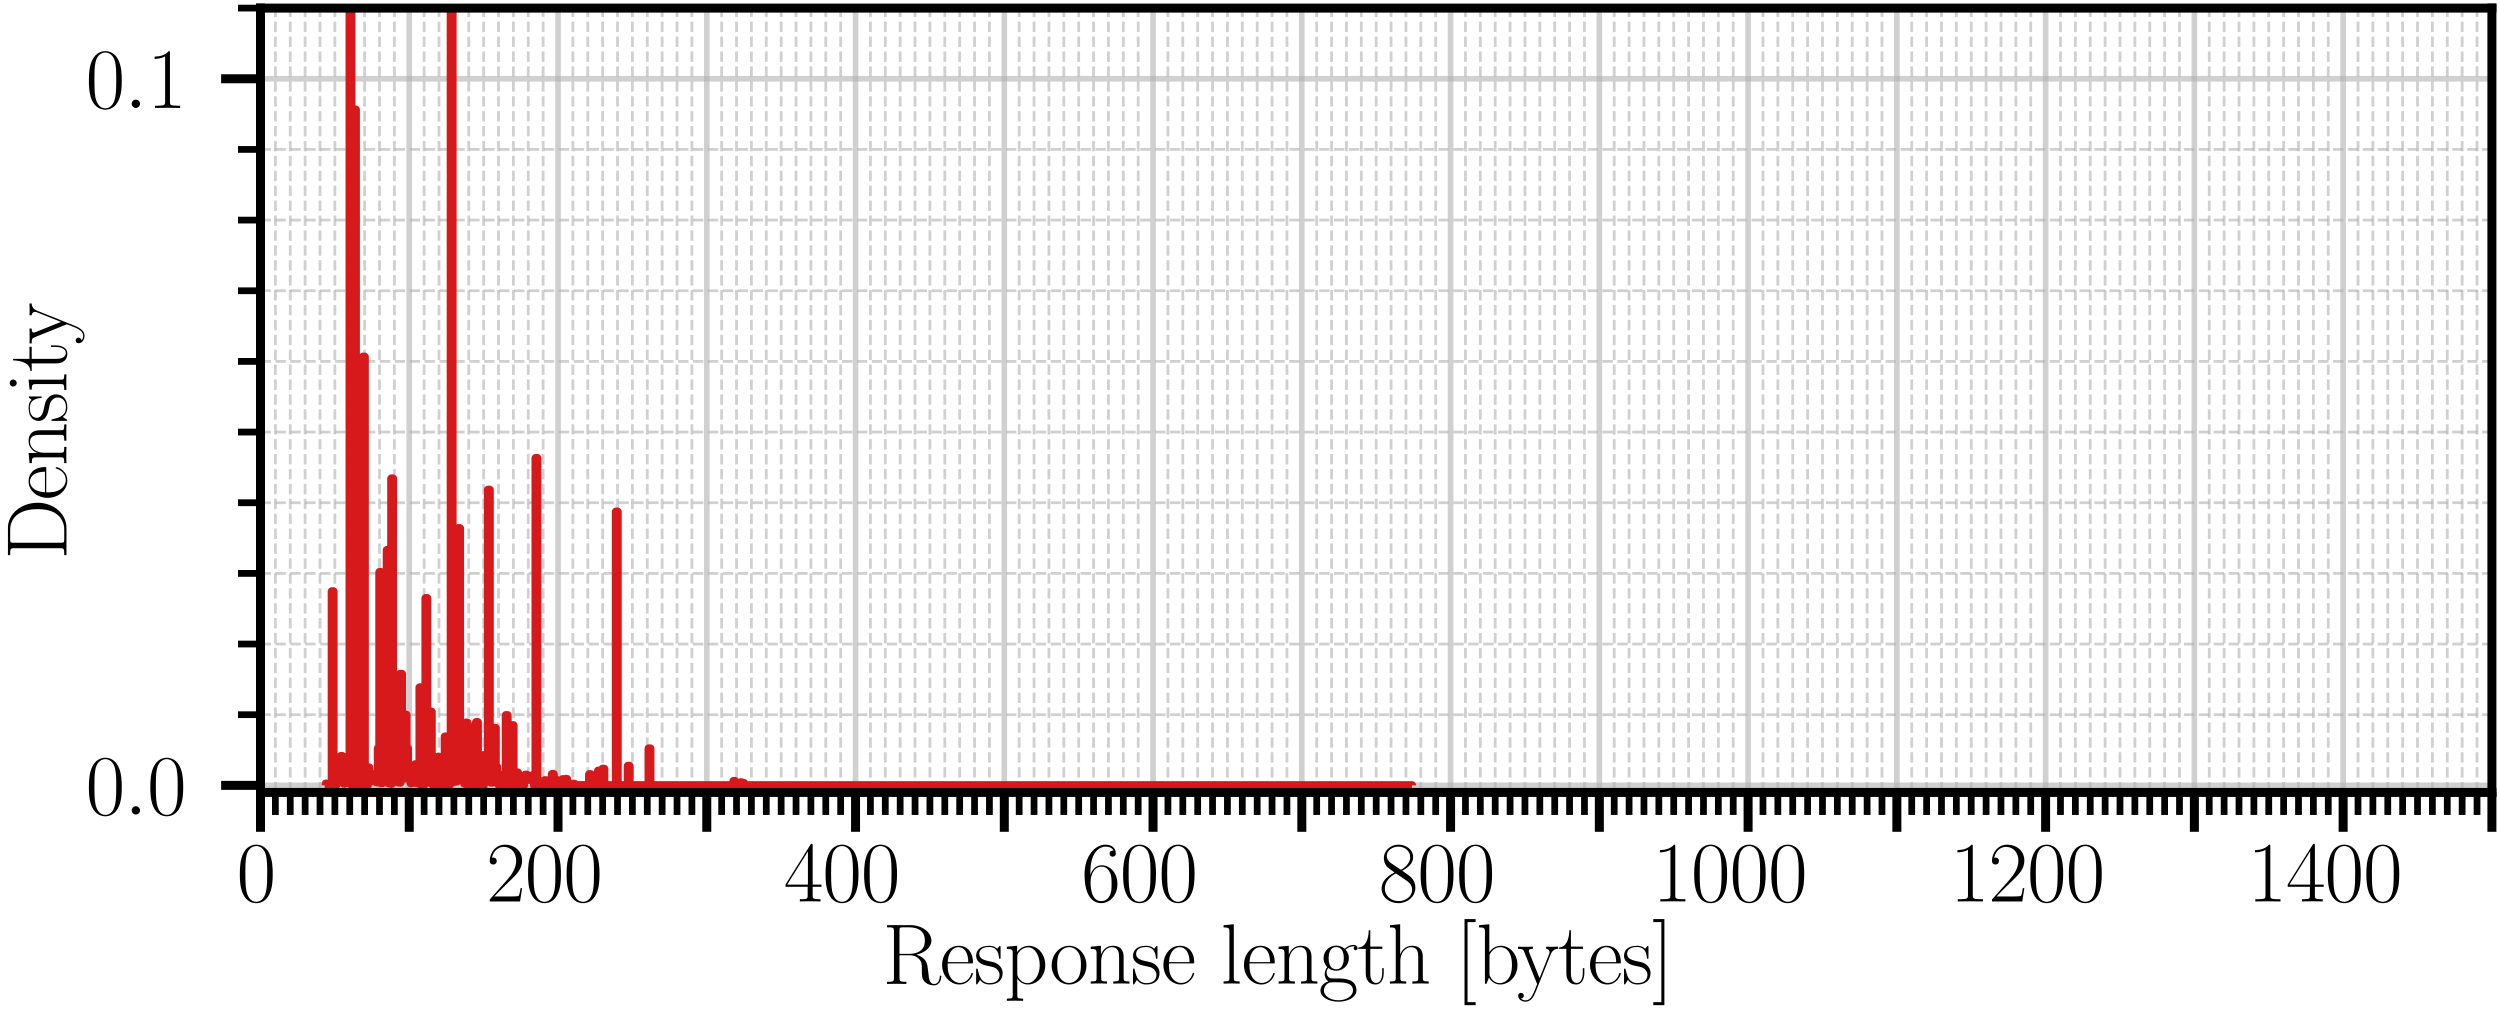 <?xml version="1.0" encoding="utf-8" standalone="no"?>
<!DOCTYPE svg PUBLIC "-//W3C//DTD SVG 1.1//EN"
  "http://www.w3.org/Graphics/SVG/1.1/DTD/svg11.dtd">
<svg xmlns:xlink="http://www.w3.org/1999/xlink" width="222.167pt" height="90pt" viewBox="0 0 222.167 90" xmlns="http://www.w3.org/2000/svg" version="1.1">
 <defs>
  <style type="text/css">*{stroke-linejoin: round; stroke-linecap: butt}</style>
 </defs>
 <g id="figure_1">
  <g id="patch_1">
   <path d="M 0 90 
L 222.167 90 
L 222.167 0 
L 0 0 
z
" style="fill: #ffffff"/>
  </g>
  <g id="axes_1">
   <g id="patch_2">
    <path d="M 23.15 70.422 
L 221.447 70.422 
L 221.447 0.72 
L 23.15 0.72 
z
" style="fill: #ffffff"/>
   </g>
   <g id="matplotlib.axis_1">
    <g id="xtick_1">
     <g id="line2d_1">
      <path d="M 23.15 70.422 
L 23.15 0.72 
" clip-path="url(#pd7ae32a7cd)" style="fill: none; stroke: #b0b0b0; stroke-opacity: 0.6; stroke-width: 0.5; stroke-linecap: square"/>
     </g>
     <g id="line2d_2">
      <defs>
       <path id="m99d9df53f5" d="M 0 0 
L 0 3.5 
" style="stroke: #000000; stroke-width: 0.8"/>
      </defs>
      <g>
       <use xlink:href="#m99d9df53f5" x="23.15" y="70.422" style="stroke: #000000; stroke-width: 0.8"/>
      </g>
     </g>
     <g id="text_1">
      <!-- $\mathdefault{0}$ -->
      <g transform="translate(21.023 80.109)scale(0.075 -0.075)">
       <defs>
        <path id="CMR17-30" d="M 2688 2038 
C 2688 2430 2682 3099 2413 3613 
C 2176 4063 1798 4224 1466 4224 
C 1158 4224 768 4082 525 3620 
C 269 3137 243 2539 243 2038 
C 243 1671 250 1112 448 623 
C 723 -39 1216 -128 1466 -128 
C 1760 -128 2208 -7 2470 604 
C 2662 1048 2688 1568 2688 2038 
z
M 1466 -26 
C 1056 -26 813 328 723 816 
C 653 1196 653 1749 653 2109 
C 653 2604 653 3015 736 3407 
C 858 3954 1216 4121 1466 4121 
C 1728 4121 2067 3947 2189 3420 
C 2272 3054 2278 2623 2278 2109 
C 2278 1691 2278 1176 2202 797 
C 2067 96 1690 -26 1466 -26 
z
" transform="scale(0.016)"/>
       </defs>
       <use xlink:href="#CMR17-30" transform="scale(0.996)"/>
      </g>
     </g>
    </g>
    <g id="xtick_2">
     <g id="line2d_3">
      <path d="M 36.369 70.422 
L 36.369 0.72 
" clip-path="url(#pd7ae32a7cd)" style="fill: none; stroke: #b0b0b0; stroke-opacity: 0.6; stroke-width: 0.5; stroke-linecap: square"/>
     </g>
     <g id="line2d_4">
      <g>
       <use xlink:href="#m99d9df53f5" x="36.369" y="70.422" style="stroke: #000000; stroke-width: 0.8"/>
      </g>
     </g>
    </g>
    <g id="xtick_3">
     <g id="line2d_5">
      <path d="M 49.589 70.422 
L 49.589 0.72 
" clip-path="url(#pd7ae32a7cd)" style="fill: none; stroke: #b0b0b0; stroke-opacity: 0.6; stroke-width: 0.5; stroke-linecap: square"/>
     </g>
     <g id="line2d_6">
      <g>
       <use xlink:href="#m99d9df53f5" x="49.589" y="70.422" style="stroke: #000000; stroke-width: 0.8"/>
      </g>
     </g>
     <g id="text_2">
      <!-- $\mathdefault{200}$ -->
      <g transform="translate(43.209 80.109)scale(0.075 -0.075)">
       <defs>
        <path id="CMR17-32" d="M 2669 990 
L 2554 990 
C 2490 537 2438 460 2413 422 
C 2381 371 1920 371 1830 371 
L 602 371 
C 832 620 1280 1073 1824 1596 
C 2214 1966 2669 2400 2669 3033 
C 2669 3788 2067 4224 1395 4224 
C 691 4224 262 3603 262 3027 
C 262 2777 448 2745 525 2745 
C 589 2745 781 2783 781 3007 
C 781 3206 614 3264 525 3264 
C 486 3264 448 3257 422 3244 
C 544 3788 915 4057 1306 4057 
C 1862 4057 2227 3616 2227 3033 
C 2227 2477 1901 1998 1536 1583 
L 262 147 
L 262 0 
L 2515 0 
L 2669 990 
z
" transform="scale(0.016)"/>
       </defs>
       <use xlink:href="#CMR17-32" transform="scale(0.996)"/>
       <use xlink:href="#CMR17-30" transform="translate(45.69 0)scale(0.996)"/>
       <use xlink:href="#CMR17-30" transform="translate(91.381 0)scale(0.996)"/>
      </g>
     </g>
    </g>
    <g id="xtick_4">
     <g id="line2d_7">
      <path d="M 62.809 70.422 
L 62.809 0.72 
" clip-path="url(#pd7ae32a7cd)" style="fill: none; stroke: #b0b0b0; stroke-opacity: 0.6; stroke-width: 0.5; stroke-linecap: square"/>
     </g>
     <g id="line2d_8">
      <g>
       <use xlink:href="#m99d9df53f5" x="62.809" y="70.422" style="stroke: #000000; stroke-width: 0.8"/>
      </g>
     </g>
    </g>
    <g id="xtick_5">
     <g id="line2d_9">
      <path d="M 76.029 70.422 
L 76.029 0.72 
" clip-path="url(#pd7ae32a7cd)" style="fill: none; stroke: #b0b0b0; stroke-opacity: 0.6; stroke-width: 0.5; stroke-linecap: square"/>
     </g>
     <g id="line2d_10">
      <g>
       <use xlink:href="#m99d9df53f5" x="76.029" y="70.422" style="stroke: #000000; stroke-width: 0.8"/>
      </g>
     </g>
     <g id="text_3">
      <!-- $\mathdefault{400}$ -->
      <g transform="translate(69.649 80.109)scale(0.075 -0.075)">
       <defs>
        <path id="CMR17-34" d="M 2150 4147 
C 2150 4281 2144 4288 2029 4288 
L 128 1254 
L 128 1088 
L 1779 1088 
L 1779 460 
C 1779 230 1766 166 1318 166 
L 1197 166 
L 1197 0 
C 1402 12 1747 12 1965 12 
C 2182 12 2528 12 2733 0 
L 2733 166 
L 2611 166 
C 2163 166 2150 230 2150 460 
L 2150 1088 
L 2803 1088 
L 2803 1254 
L 2150 1254 
L 2150 4147 
z
M 1798 3723 
L 1798 1254 
L 256 1254 
L 1798 3723 
z
" transform="scale(0.016)"/>
       </defs>
       <use xlink:href="#CMR17-34" transform="scale(0.996)"/>
       <use xlink:href="#CMR17-30" transform="translate(45.69 0)scale(0.996)"/>
       <use xlink:href="#CMR17-30" transform="translate(91.381 0)scale(0.996)"/>
      </g>
     </g>
    </g>
    <g id="xtick_6">
     <g id="line2d_11">
      <path d="M 89.249 70.422 
L 89.249 0.72 
" clip-path="url(#pd7ae32a7cd)" style="fill: none; stroke: #b0b0b0; stroke-opacity: 0.6; stroke-width: 0.5; stroke-linecap: square"/>
     </g>
     <g id="line2d_12">
      <g>
       <use xlink:href="#m99d9df53f5" x="89.249" y="70.422" style="stroke: #000000; stroke-width: 0.8"/>
      </g>
     </g>
    </g>
    <g id="xtick_7">
     <g id="line2d_13">
      <path d="M 102.468 70.422 
L 102.468 0.72 
" clip-path="url(#pd7ae32a7cd)" style="fill: none; stroke: #b0b0b0; stroke-opacity: 0.6; stroke-width: 0.5; stroke-linecap: square"/>
     </g>
     <g id="line2d_14">
      <g>
       <use xlink:href="#m99d9df53f5" x="102.468" y="70.422" style="stroke: #000000; stroke-width: 0.8"/>
      </g>
     </g>
     <g id="text_4">
      <!-- $\mathdefault{600}$ -->
      <g transform="translate(96.089 80.109)scale(0.075 -0.075)">
       <defs>
        <path id="CMR17-36" d="M 678 2198 
C 678 3712 1395 4076 1811 4076 
C 1946 4076 2272 4049 2400 3782 
C 2298 3782 2106 3782 2106 3558 
C 2106 3385 2246 3328 2336 3328 
C 2394 3328 2566 3353 2566 3571 
C 2566 3987 2246 4224 1805 4224 
C 1043 4224 243 3411 243 2011 
C 243 257 966 -128 1478 -128 
C 2099 -128 2688 431 2688 1295 
C 2688 2101 2170 2688 1517 2688 
C 1126 2688 838 2430 678 1979 
L 678 2198 
z
M 1478 25 
C 691 25 691 1212 691 1450 
C 691 1914 909 2585 1504 2585 
C 1613 2585 1926 2585 2138 2140 
C 2253 1889 2253 1624 2253 1302 
C 2253 954 2253 696 2118 438 
C 1978 173 1773 25 1478 25 
z
" transform="scale(0.016)"/>
       </defs>
       <use xlink:href="#CMR17-36" transform="scale(0.996)"/>
       <use xlink:href="#CMR17-30" transform="translate(45.69 0)scale(0.996)"/>
       <use xlink:href="#CMR17-30" transform="translate(91.381 0)scale(0.996)"/>
      </g>
     </g>
    </g>
    <g id="xtick_8">
     <g id="line2d_15">
      <path d="M 115.688 70.422 
L 115.688 0.72 
" clip-path="url(#pd7ae32a7cd)" style="fill: none; stroke: #b0b0b0; stroke-opacity: 0.6; stroke-width: 0.5; stroke-linecap: square"/>
     </g>
     <g id="line2d_16">
      <g>
       <use xlink:href="#m99d9df53f5" x="115.688" y="70.422" style="stroke: #000000; stroke-width: 0.8"/>
      </g>
     </g>
    </g>
    <g id="xtick_9">
     <g id="line2d_17">
      <path d="M 128.908 70.422 
L 128.908 0.72 
" clip-path="url(#pd7ae32a7cd)" style="fill: none; stroke: #b0b0b0; stroke-opacity: 0.6; stroke-width: 0.5; stroke-linecap: square"/>
     </g>
     <g id="line2d_18">
      <g>
       <use xlink:href="#m99d9df53f5" x="128.908" y="70.422" style="stroke: #000000; stroke-width: 0.8"/>
      </g>
     </g>
     <g id="text_5">
      <!-- $\mathdefault{800}$ -->
      <g transform="translate(122.528 80.109)scale(0.075 -0.075)">
       <defs>
        <path id="CMR17-38" d="M 1741 2289 
C 2144 2494 2554 2803 2554 3298 
C 2554 3884 1990 4224 1472 4224 
C 890 4224 378 3800 378 3215 
C 378 3054 416 2777 666 2533 
C 730 2469 998 2276 1171 2154 
C 883 2006 211 1652 211 945 
C 211 282 838 -128 1459 -128 
C 2144 -128 2720 366 2720 1022 
C 2720 1607 2330 1877 2074 2051 
L 1741 2289 
z
M 902 2855 
C 851 2887 595 3086 595 3388 
C 595 3781 998 4076 1459 4076 
C 1965 4076 2336 3716 2336 3298 
C 2336 2700 1670 2359 1638 2359 
C 1632 2359 1626 2359 1574 2398 
L 902 2855 
z
M 2080 1536 
C 2176 1466 2483 1253 2483 861 
C 2483 385 2010 25 1472 25 
C 890 25 448 443 448 951 
C 448 1459 838 1884 1280 2083 
L 2080 1536 
z
" transform="scale(0.016)"/>
       </defs>
       <use xlink:href="#CMR17-38" transform="scale(0.996)"/>
       <use xlink:href="#CMR17-30" transform="translate(45.69 0)scale(0.996)"/>
       <use xlink:href="#CMR17-30" transform="translate(91.381 0)scale(0.996)"/>
      </g>
     </g>
    </g>
    <g id="xtick_10">
     <g id="line2d_19">
      <path d="M 142.128 70.422 
L 142.128 0.72 
" clip-path="url(#pd7ae32a7cd)" style="fill: none; stroke: #b0b0b0; stroke-opacity: 0.6; stroke-width: 0.5; stroke-linecap: square"/>
     </g>
     <g id="line2d_20">
      <g>
       <use xlink:href="#m99d9df53f5" x="142.128" y="70.422" style="stroke: #000000; stroke-width: 0.8"/>
      </g>
     </g>
    </g>
    <g id="xtick_11">
     <g id="line2d_21">
      <path d="M 155.348 70.422 
L 155.348 0.72 
" clip-path="url(#pd7ae32a7cd)" style="fill: none; stroke: #b0b0b0; stroke-opacity: 0.6; stroke-width: 0.5; stroke-linecap: square"/>
     </g>
     <g id="line2d_22">
      <g>
       <use xlink:href="#m99d9df53f5" x="155.348" y="70.422" style="stroke: #000000; stroke-width: 0.8"/>
      </g>
     </g>
     <g id="text_6">
      <!-- $\mathdefault{1000}$ -->
      <g transform="translate(146.841 80.109)scale(0.075 -0.075)">
       <defs>
        <path id="CMR17-31" d="M 1702 4083 
C 1702 4217 1696 4224 1606 4224 
C 1357 3927 979 3833 621 3820 
C 602 3820 570 3820 563 3808 
C 557 3795 557 3782 557 3648 
C 755 3648 1088 3686 1344 3839 
L 1344 467 
C 1344 243 1331 166 781 166 
L 589 166 
L 589 0 
C 896 6 1216 12 1523 12 
C 1830 12 2150 6 2458 0 
L 2458 166 
L 2266 166 
C 1715 166 1702 236 1702 467 
L 1702 4083 
z
" transform="scale(0.016)"/>
       </defs>
       <use xlink:href="#CMR17-31" transform="scale(0.996)"/>
       <use xlink:href="#CMR17-30" transform="translate(45.69 0)scale(0.996)"/>
       <use xlink:href="#CMR17-30" transform="translate(91.381 0)scale(0.996)"/>
       <use xlink:href="#CMR17-30" transform="translate(137.071 0)scale(0.996)"/>
      </g>
     </g>
    </g>
    <g id="xtick_12">
     <g id="line2d_23">
      <path d="M 168.568 70.422 
L 168.568 0.72 
" clip-path="url(#pd7ae32a7cd)" style="fill: none; stroke: #b0b0b0; stroke-opacity: 0.6; stroke-width: 0.5; stroke-linecap: square"/>
     </g>
     <g id="line2d_24">
      <g>
       <use xlink:href="#m99d9df53f5" x="168.568" y="70.422" style="stroke: #000000; stroke-width: 0.8"/>
      </g>
     </g>
    </g>
    <g id="xtick_13">
     <g id="line2d_25">
      <path d="M 181.787 70.422 
L 181.787 0.72 
" clip-path="url(#pd7ae32a7cd)" style="fill: none; stroke: #b0b0b0; stroke-opacity: 0.6; stroke-width: 0.5; stroke-linecap: square"/>
     </g>
     <g id="line2d_26">
      <g>
       <use xlink:href="#m99d9df53f5" x="181.787" y="70.422" style="stroke: #000000; stroke-width: 0.8"/>
      </g>
     </g>
     <g id="text_7">
      <!-- $\mathdefault{1200}$ -->
      <g transform="translate(173.281 80.109)scale(0.075 -0.075)">
       <use xlink:href="#CMR17-31" transform="scale(0.996)"/>
       <use xlink:href="#CMR17-32" transform="translate(45.69 0)scale(0.996)"/>
       <use xlink:href="#CMR17-30" transform="translate(91.381 0)scale(0.996)"/>
       <use xlink:href="#CMR17-30" transform="translate(137.071 0)scale(0.996)"/>
      </g>
     </g>
    </g>
    <g id="xtick_14">
     <g id="line2d_27">
      <path d="M 195.007 70.422 
L 195.007 0.72 
" clip-path="url(#pd7ae32a7cd)" style="fill: none; stroke: #b0b0b0; stroke-opacity: 0.6; stroke-width: 0.5; stroke-linecap: square"/>
     </g>
     <g id="line2d_28">
      <g>
       <use xlink:href="#m99d9df53f5" x="195.007" y="70.422" style="stroke: #000000; stroke-width: 0.8"/>
      </g>
     </g>
    </g>
    <g id="xtick_15">
     <g id="line2d_29">
      <path d="M 208.227 70.422 
L 208.227 0.72 
" clip-path="url(#pd7ae32a7cd)" style="fill: none; stroke: #b0b0b0; stroke-opacity: 0.6; stroke-width: 0.5; stroke-linecap: square"/>
     </g>
     <g id="line2d_30">
      <g>
       <use xlink:href="#m99d9df53f5" x="208.227" y="70.422" style="stroke: #000000; stroke-width: 0.8"/>
      </g>
     </g>
     <g id="text_8">
      <!-- $\mathdefault{1400}$ -->
      <g transform="translate(199.721 80.109)scale(0.075 -0.075)">
       <use xlink:href="#CMR17-31" transform="scale(0.996)"/>
       <use xlink:href="#CMR17-34" transform="translate(45.69 0)scale(0.996)"/>
       <use xlink:href="#CMR17-30" transform="translate(91.381 0)scale(0.996)"/>
       <use xlink:href="#CMR17-30" transform="translate(137.071 0)scale(0.996)"/>
      </g>
     </g>
    </g>
    <g id="xtick_16">
     <g id="line2d_31">
      <path d="M 221.447 70.422 
L 221.447 0.72 
" clip-path="url(#pd7ae32a7cd)" style="fill: none; stroke: #b0b0b0; stroke-opacity: 0.6; stroke-width: 0.5; stroke-linecap: square"/>
     </g>
     <g id="line2d_32">
      <g>
       <use xlink:href="#m99d9df53f5" x="221.447" y="70.422" style="stroke: #000000; stroke-width: 0.8"/>
      </g>
     </g>
    </g>
    <g id="xtick_17">
     <g id="line2d_33">
      <path d="M 24.472 70.422 
L 24.472 0.72 
" clip-path="url(#pd7ae32a7cd)" style="fill: none; stroke-dasharray: 0.925,0.4; stroke-dashoffset: 0; stroke: #b0b0b0; stroke-opacity: 0.6; stroke-width: 0.25"/>
     </g>
     <g id="line2d_34">
      <defs>
       <path id="mc4ee241ba4" d="M 0 0 
L 0 2 
" style="stroke: #000000; stroke-width: 0.6"/>
      </defs>
      <g>
       <use xlink:href="#mc4ee241ba4" x="24.472" y="70.422" style="stroke: #000000; stroke-width: 0.6"/>
      </g>
     </g>
    </g>
    <g id="xtick_18">
     <g id="line2d_35">
      <path d="M 25.794 70.422 
L 25.794 0.72 
" clip-path="url(#pd7ae32a7cd)" style="fill: none; stroke-dasharray: 0.925,0.4; stroke-dashoffset: 0; stroke: #b0b0b0; stroke-opacity: 0.6; stroke-width: 0.25"/>
     </g>
     <g id="line2d_36">
      <g>
       <use xlink:href="#mc4ee241ba4" x="25.794" y="70.422" style="stroke: #000000; stroke-width: 0.6"/>
      </g>
     </g>
    </g>
    <g id="xtick_19">
     <g id="line2d_37">
      <path d="M 27.116 70.422 
L 27.116 0.72 
" clip-path="url(#pd7ae32a7cd)" style="fill: none; stroke-dasharray: 0.925,0.4; stroke-dashoffset: 0; stroke: #b0b0b0; stroke-opacity: 0.6; stroke-width: 0.25"/>
     </g>
     <g id="line2d_38">
      <g>
       <use xlink:href="#mc4ee241ba4" x="27.116" y="70.422" style="stroke: #000000; stroke-width: 0.6"/>
      </g>
     </g>
    </g>
    <g id="xtick_20">
     <g id="line2d_39">
      <path d="M 28.438 70.422 
L 28.438 0.72 
" clip-path="url(#pd7ae32a7cd)" style="fill: none; stroke-dasharray: 0.925,0.4; stroke-dashoffset: 0; stroke: #b0b0b0; stroke-opacity: 0.6; stroke-width: 0.25"/>
     </g>
     <g id="line2d_40">
      <g>
       <use xlink:href="#mc4ee241ba4" x="28.438" y="70.422" style="stroke: #000000; stroke-width: 0.6"/>
      </g>
     </g>
    </g>
    <g id="xtick_21">
     <g id="line2d_41">
      <path d="M 29.759 70.422 
L 29.759 0.72 
" clip-path="url(#pd7ae32a7cd)" style="fill: none; stroke-dasharray: 0.925,0.4; stroke-dashoffset: 0; stroke: #b0b0b0; stroke-opacity: 0.6; stroke-width: 0.25"/>
     </g>
     <g id="line2d_42">
      <g>
       <use xlink:href="#mc4ee241ba4" x="29.759" y="70.422" style="stroke: #000000; stroke-width: 0.6"/>
      </g>
     </g>
    </g>
    <g id="xtick_22">
     <g id="line2d_43">
      <path d="M 31.081 70.422 
L 31.081 0.72 
" clip-path="url(#pd7ae32a7cd)" style="fill: none; stroke-dasharray: 0.925,0.4; stroke-dashoffset: 0; stroke: #b0b0b0; stroke-opacity: 0.6; stroke-width: 0.25"/>
     </g>
     <g id="line2d_44">
      <g>
       <use xlink:href="#mc4ee241ba4" x="31.081" y="70.422" style="stroke: #000000; stroke-width: 0.6"/>
      </g>
     </g>
    </g>
    <g id="xtick_23">
     <g id="line2d_45">
      <path d="M 32.403 70.422 
L 32.403 0.72 
" clip-path="url(#pd7ae32a7cd)" style="fill: none; stroke-dasharray: 0.925,0.4; stroke-dashoffset: 0; stroke: #b0b0b0; stroke-opacity: 0.6; stroke-width: 0.25"/>
     </g>
     <g id="line2d_46">
      <g>
       <use xlink:href="#mc4ee241ba4" x="32.403" y="70.422" style="stroke: #000000; stroke-width: 0.6"/>
      </g>
     </g>
    </g>
    <g id="xtick_24">
     <g id="line2d_47">
      <path d="M 33.725 70.422 
L 33.725 0.72 
" clip-path="url(#pd7ae32a7cd)" style="fill: none; stroke-dasharray: 0.925,0.4; stroke-dashoffset: 0; stroke: #b0b0b0; stroke-opacity: 0.6; stroke-width: 0.25"/>
     </g>
     <g id="line2d_48">
      <g>
       <use xlink:href="#mc4ee241ba4" x="33.725" y="70.422" style="stroke: #000000; stroke-width: 0.6"/>
      </g>
     </g>
    </g>
    <g id="xtick_25">
     <g id="line2d_49">
      <path d="M 35.047 70.422 
L 35.047 0.72 
" clip-path="url(#pd7ae32a7cd)" style="fill: none; stroke-dasharray: 0.925,0.4; stroke-dashoffset: 0; stroke: #b0b0b0; stroke-opacity: 0.6; stroke-width: 0.25"/>
     </g>
     <g id="line2d_50">
      <g>
       <use xlink:href="#mc4ee241ba4" x="35.047" y="70.422" style="stroke: #000000; stroke-width: 0.6"/>
      </g>
     </g>
    </g>
    <g id="xtick_26">
     <g id="line2d_51">
      <path d="M 37.691 70.422 
L 37.691 0.72 
" clip-path="url(#pd7ae32a7cd)" style="fill: none; stroke-dasharray: 0.925,0.4; stroke-dashoffset: 0; stroke: #b0b0b0; stroke-opacity: 0.6; stroke-width: 0.25"/>
     </g>
     <g id="line2d_52">
      <g>
       <use xlink:href="#mc4ee241ba4" x="37.691" y="70.422" style="stroke: #000000; stroke-width: 0.6"/>
      </g>
     </g>
    </g>
    <g id="xtick_27">
     <g id="line2d_53">
      <path d="M 39.013 70.422 
L 39.013 0.72 
" clip-path="url(#pd7ae32a7cd)" style="fill: none; stroke-dasharray: 0.925,0.4; stroke-dashoffset: 0; stroke: #b0b0b0; stroke-opacity: 0.6; stroke-width: 0.25"/>
     </g>
     <g id="line2d_54">
      <g>
       <use xlink:href="#mc4ee241ba4" x="39.013" y="70.422" style="stroke: #000000; stroke-width: 0.6"/>
      </g>
     </g>
    </g>
    <g id="xtick_28">
     <g id="line2d_55">
      <path d="M 40.335 70.422 
L 40.335 0.72 
" clip-path="url(#pd7ae32a7cd)" style="fill: none; stroke-dasharray: 0.925,0.4; stroke-dashoffset: 0; stroke: #b0b0b0; stroke-opacity: 0.6; stroke-width: 0.25"/>
     </g>
     <g id="line2d_56">
      <g>
       <use xlink:href="#mc4ee241ba4" x="40.335" y="70.422" style="stroke: #000000; stroke-width: 0.6"/>
      </g>
     </g>
    </g>
    <g id="xtick_29">
     <g id="line2d_57">
      <path d="M 41.657 70.422 
L 41.657 0.72 
" clip-path="url(#pd7ae32a7cd)" style="fill: none; stroke-dasharray: 0.925,0.4; stroke-dashoffset: 0; stroke: #b0b0b0; stroke-opacity: 0.6; stroke-width: 0.25"/>
     </g>
     <g id="line2d_58">
      <g>
       <use xlink:href="#mc4ee241ba4" x="41.657" y="70.422" style="stroke: #000000; stroke-width: 0.6"/>
      </g>
     </g>
    </g>
    <g id="xtick_30">
     <g id="line2d_59">
      <path d="M 42.979 70.422 
L 42.979 0.72 
" clip-path="url(#pd7ae32a7cd)" style="fill: none; stroke-dasharray: 0.925,0.4; stroke-dashoffset: 0; stroke: #b0b0b0; stroke-opacity: 0.6; stroke-width: 0.25"/>
     </g>
     <g id="line2d_60">
      <g>
       <use xlink:href="#mc4ee241ba4" x="42.979" y="70.422" style="stroke: #000000; stroke-width: 0.6"/>
      </g>
     </g>
    </g>
    <g id="xtick_31">
     <g id="line2d_61">
      <path d="M 44.301 70.422 
L 44.301 0.72 
" clip-path="url(#pd7ae32a7cd)" style="fill: none; stroke-dasharray: 0.925,0.4; stroke-dashoffset: 0; stroke: #b0b0b0; stroke-opacity: 0.6; stroke-width: 0.25"/>
     </g>
     <g id="line2d_62">
      <g>
       <use xlink:href="#mc4ee241ba4" x="44.301" y="70.422" style="stroke: #000000; stroke-width: 0.6"/>
      </g>
     </g>
    </g>
    <g id="xtick_32">
     <g id="line2d_63">
      <path d="M 45.623 70.422 
L 45.623 0.72 
" clip-path="url(#pd7ae32a7cd)" style="fill: none; stroke-dasharray: 0.925,0.4; stroke-dashoffset: 0; stroke: #b0b0b0; stroke-opacity: 0.6; stroke-width: 0.25"/>
     </g>
     <g id="line2d_64">
      <g>
       <use xlink:href="#mc4ee241ba4" x="45.623" y="70.422" style="stroke: #000000; stroke-width: 0.6"/>
      </g>
     </g>
    </g>
    <g id="xtick_33">
     <g id="line2d_65">
      <path d="M 46.945 70.422 
L 46.945 0.72 
" clip-path="url(#pd7ae32a7cd)" style="fill: none; stroke-dasharray: 0.925,0.4; stroke-dashoffset: 0; stroke: #b0b0b0; stroke-opacity: 0.6; stroke-width: 0.25"/>
     </g>
     <g id="line2d_66">
      <g>
       <use xlink:href="#mc4ee241ba4" x="46.945" y="70.422" style="stroke: #000000; stroke-width: 0.6"/>
      </g>
     </g>
    </g>
    <g id="xtick_34">
     <g id="line2d_67">
      <path d="M 48.267 70.422 
L 48.267 0.72 
" clip-path="url(#pd7ae32a7cd)" style="fill: none; stroke-dasharray: 0.925,0.4; stroke-dashoffset: 0; stroke: #b0b0b0; stroke-opacity: 0.6; stroke-width: 0.25"/>
     </g>
     <g id="line2d_68">
      <g>
       <use xlink:href="#mc4ee241ba4" x="48.267" y="70.422" style="stroke: #000000; stroke-width: 0.6"/>
      </g>
     </g>
    </g>
    <g id="xtick_35">
     <g id="line2d_69">
      <path d="M 50.911 70.422 
L 50.911 0.72 
" clip-path="url(#pd7ae32a7cd)" style="fill: none; stroke-dasharray: 0.925,0.4; stroke-dashoffset: 0; stroke: #b0b0b0; stroke-opacity: 0.6; stroke-width: 0.25"/>
     </g>
     <g id="line2d_70">
      <g>
       <use xlink:href="#mc4ee241ba4" x="50.911" y="70.422" style="stroke: #000000; stroke-width: 0.6"/>
      </g>
     </g>
    </g>
    <g id="xtick_36">
     <g id="line2d_71">
      <path d="M 52.233 70.422 
L 52.233 0.72 
" clip-path="url(#pd7ae32a7cd)" style="fill: none; stroke-dasharray: 0.925,0.4; stroke-dashoffset: 0; stroke: #b0b0b0; stroke-opacity: 0.6; stroke-width: 0.25"/>
     </g>
     <g id="line2d_72">
      <g>
       <use xlink:href="#mc4ee241ba4" x="52.233" y="70.422" style="stroke: #000000; stroke-width: 0.6"/>
      </g>
     </g>
    </g>
    <g id="xtick_37">
     <g id="line2d_73">
      <path d="M 53.555 70.422 
L 53.555 0.72 
" clip-path="url(#pd7ae32a7cd)" style="fill: none; stroke-dasharray: 0.925,0.4; stroke-dashoffset: 0; stroke: #b0b0b0; stroke-opacity: 0.6; stroke-width: 0.25"/>
     </g>
     <g id="line2d_74">
      <g>
       <use xlink:href="#mc4ee241ba4" x="53.555" y="70.422" style="stroke: #000000; stroke-width: 0.6"/>
      </g>
     </g>
    </g>
    <g id="xtick_38">
     <g id="line2d_75">
      <path d="M 54.877 70.422 
L 54.877 0.72 
" clip-path="url(#pd7ae32a7cd)" style="fill: none; stroke-dasharray: 0.925,0.4; stroke-dashoffset: 0; stroke: #b0b0b0; stroke-opacity: 0.6; stroke-width: 0.25"/>
     </g>
     <g id="line2d_76">
      <g>
       <use xlink:href="#mc4ee241ba4" x="54.877" y="70.422" style="stroke: #000000; stroke-width: 0.6"/>
      </g>
     </g>
    </g>
    <g id="xtick_39">
     <g id="line2d_77">
      <path d="M 56.199 70.422 
L 56.199 0.72 
" clip-path="url(#pd7ae32a7cd)" style="fill: none; stroke-dasharray: 0.925,0.4; stroke-dashoffset: 0; stroke: #b0b0b0; stroke-opacity: 0.6; stroke-width: 0.25"/>
     </g>
     <g id="line2d_78">
      <g>
       <use xlink:href="#mc4ee241ba4" x="56.199" y="70.422" style="stroke: #000000; stroke-width: 0.6"/>
      </g>
     </g>
    </g>
    <g id="xtick_40">
     <g id="line2d_79">
      <path d="M 57.521 70.422 
L 57.521 0.72 
" clip-path="url(#pd7ae32a7cd)" style="fill: none; stroke-dasharray: 0.925,0.4; stroke-dashoffset: 0; stroke: #b0b0b0; stroke-opacity: 0.6; stroke-width: 0.25"/>
     </g>
     <g id="line2d_80">
      <g>
       <use xlink:href="#mc4ee241ba4" x="57.521" y="70.422" style="stroke: #000000; stroke-width: 0.6"/>
      </g>
     </g>
    </g>
    <g id="xtick_41">
     <g id="line2d_81">
      <path d="M 58.843 70.422 
L 58.843 0.72 
" clip-path="url(#pd7ae32a7cd)" style="fill: none; stroke-dasharray: 0.925,0.4; stroke-dashoffset: 0; stroke: #b0b0b0; stroke-opacity: 0.6; stroke-width: 0.25"/>
     </g>
     <g id="line2d_82">
      <g>
       <use xlink:href="#mc4ee241ba4" x="58.843" y="70.422" style="stroke: #000000; stroke-width: 0.6"/>
      </g>
     </g>
    </g>
    <g id="xtick_42">
     <g id="line2d_83">
      <path d="M 60.165 70.422 
L 60.165 0.72 
" clip-path="url(#pd7ae32a7cd)" style="fill: none; stroke-dasharray: 0.925,0.4; stroke-dashoffset: 0; stroke: #b0b0b0; stroke-opacity: 0.6; stroke-width: 0.25"/>
     </g>
     <g id="line2d_84">
      <g>
       <use xlink:href="#mc4ee241ba4" x="60.165" y="70.422" style="stroke: #000000; stroke-width: 0.6"/>
      </g>
     </g>
    </g>
    <g id="xtick_43">
     <g id="line2d_85">
      <path d="M 61.487 70.422 
L 61.487 0.72 
" clip-path="url(#pd7ae32a7cd)" style="fill: none; stroke-dasharray: 0.925,0.4; stroke-dashoffset: 0; stroke: #b0b0b0; stroke-opacity: 0.6; stroke-width: 0.25"/>
     </g>
     <g id="line2d_86">
      <g>
       <use xlink:href="#mc4ee241ba4" x="61.487" y="70.422" style="stroke: #000000; stroke-width: 0.6"/>
      </g>
     </g>
    </g>
    <g id="xtick_44">
     <g id="line2d_87">
      <path d="M 64.131 70.422 
L 64.131 0.72 
" clip-path="url(#pd7ae32a7cd)" style="fill: none; stroke-dasharray: 0.925,0.4; stroke-dashoffset: 0; stroke: #b0b0b0; stroke-opacity: 0.6; stroke-width: 0.25"/>
     </g>
     <g id="line2d_88">
      <g>
       <use xlink:href="#mc4ee241ba4" x="64.131" y="70.422" style="stroke: #000000; stroke-width: 0.6"/>
      </g>
     </g>
    </g>
    <g id="xtick_45">
     <g id="line2d_89">
      <path d="M 65.453 70.422 
L 65.453 0.72 
" clip-path="url(#pd7ae32a7cd)" style="fill: none; stroke-dasharray: 0.925,0.4; stroke-dashoffset: 0; stroke: #b0b0b0; stroke-opacity: 0.6; stroke-width: 0.25"/>
     </g>
     <g id="line2d_90">
      <g>
       <use xlink:href="#mc4ee241ba4" x="65.453" y="70.422" style="stroke: #000000; stroke-width: 0.6"/>
      </g>
     </g>
    </g>
    <g id="xtick_46">
     <g id="line2d_91">
      <path d="M 66.775 70.422 
L 66.775 0.72 
" clip-path="url(#pd7ae32a7cd)" style="fill: none; stroke-dasharray: 0.925,0.4; stroke-dashoffset: 0; stroke: #b0b0b0; stroke-opacity: 0.6; stroke-width: 0.25"/>
     </g>
     <g id="line2d_92">
      <g>
       <use xlink:href="#mc4ee241ba4" x="66.775" y="70.422" style="stroke: #000000; stroke-width: 0.6"/>
      </g>
     </g>
    </g>
    <g id="xtick_47">
     <g id="line2d_93">
      <path d="M 68.097 70.422 
L 68.097 0.72 
" clip-path="url(#pd7ae32a7cd)" style="fill: none; stroke-dasharray: 0.925,0.4; stroke-dashoffset: 0; stroke: #b0b0b0; stroke-opacity: 0.6; stroke-width: 0.25"/>
     </g>
     <g id="line2d_94">
      <g>
       <use xlink:href="#mc4ee241ba4" x="68.097" y="70.422" style="stroke: #000000; stroke-width: 0.6"/>
      </g>
     </g>
    </g>
    <g id="xtick_48">
     <g id="line2d_95">
      <path d="M 69.419 70.422 
L 69.419 0.72 
" clip-path="url(#pd7ae32a7cd)" style="fill: none; stroke-dasharray: 0.925,0.4; stroke-dashoffset: 0; stroke: #b0b0b0; stroke-opacity: 0.6; stroke-width: 0.25"/>
     </g>
     <g id="line2d_96">
      <g>
       <use xlink:href="#mc4ee241ba4" x="69.419" y="70.422" style="stroke: #000000; stroke-width: 0.6"/>
      </g>
     </g>
    </g>
    <g id="xtick_49">
     <g id="line2d_97">
      <path d="M 70.741 70.422 
L 70.741 0.72 
" clip-path="url(#pd7ae32a7cd)" style="fill: none; stroke-dasharray: 0.925,0.4; stroke-dashoffset: 0; stroke: #b0b0b0; stroke-opacity: 0.6; stroke-width: 0.25"/>
     </g>
     <g id="line2d_98">
      <g>
       <use xlink:href="#mc4ee241ba4" x="70.741" y="70.422" style="stroke: #000000; stroke-width: 0.6"/>
      </g>
     </g>
    </g>
    <g id="xtick_50">
     <g id="line2d_99">
      <path d="M 72.063 70.422 
L 72.063 0.72 
" clip-path="url(#pd7ae32a7cd)" style="fill: none; stroke-dasharray: 0.925,0.4; stroke-dashoffset: 0; stroke: #b0b0b0; stroke-opacity: 0.6; stroke-width: 0.25"/>
     </g>
     <g id="line2d_100">
      <g>
       <use xlink:href="#mc4ee241ba4" x="72.063" y="70.422" style="stroke: #000000; stroke-width: 0.6"/>
      </g>
     </g>
    </g>
    <g id="xtick_51">
     <g id="line2d_101">
      <path d="M 73.385 70.422 
L 73.385 0.72 
" clip-path="url(#pd7ae32a7cd)" style="fill: none; stroke-dasharray: 0.925,0.4; stroke-dashoffset: 0; stroke: #b0b0b0; stroke-opacity: 0.6; stroke-width: 0.25"/>
     </g>
     <g id="line2d_102">
      <g>
       <use xlink:href="#mc4ee241ba4" x="73.385" y="70.422" style="stroke: #000000; stroke-width: 0.6"/>
      </g>
     </g>
    </g>
    <g id="xtick_52">
     <g id="line2d_103">
      <path d="M 74.707 70.422 
L 74.707 0.72 
" clip-path="url(#pd7ae32a7cd)" style="fill: none; stroke-dasharray: 0.925,0.4; stroke-dashoffset: 0; stroke: #b0b0b0; stroke-opacity: 0.6; stroke-width: 0.25"/>
     </g>
     <g id="line2d_104">
      <g>
       <use xlink:href="#mc4ee241ba4" x="74.707" y="70.422" style="stroke: #000000; stroke-width: 0.6"/>
      </g>
     </g>
    </g>
    <g id="xtick_53">
     <g id="line2d_105">
      <path d="M 77.351 70.422 
L 77.351 0.72 
" clip-path="url(#pd7ae32a7cd)" style="fill: none; stroke-dasharray: 0.925,0.4; stroke-dashoffset: 0; stroke: #b0b0b0; stroke-opacity: 0.6; stroke-width: 0.25"/>
     </g>
     <g id="line2d_106">
      <g>
       <use xlink:href="#mc4ee241ba4" x="77.351" y="70.422" style="stroke: #000000; stroke-width: 0.6"/>
      </g>
     </g>
    </g>
    <g id="xtick_54">
     <g id="line2d_107">
      <path d="M 78.673 70.422 
L 78.673 0.72 
" clip-path="url(#pd7ae32a7cd)" style="fill: none; stroke-dasharray: 0.925,0.4; stroke-dashoffset: 0; stroke: #b0b0b0; stroke-opacity: 0.6; stroke-width: 0.25"/>
     </g>
     <g id="line2d_108">
      <g>
       <use xlink:href="#mc4ee241ba4" x="78.673" y="70.422" style="stroke: #000000; stroke-width: 0.6"/>
      </g>
     </g>
    </g>
    <g id="xtick_55">
     <g id="line2d_109">
      <path d="M 79.995 70.422 
L 79.995 0.72 
" clip-path="url(#pd7ae32a7cd)" style="fill: none; stroke-dasharray: 0.925,0.4; stroke-dashoffset: 0; stroke: #b0b0b0; stroke-opacity: 0.6; stroke-width: 0.25"/>
     </g>
     <g id="line2d_110">
      <g>
       <use xlink:href="#mc4ee241ba4" x="79.995" y="70.422" style="stroke: #000000; stroke-width: 0.6"/>
      </g>
     </g>
    </g>
    <g id="xtick_56">
     <g id="line2d_111">
      <path d="M 81.317 70.422 
L 81.317 0.72 
" clip-path="url(#pd7ae32a7cd)" style="fill: none; stroke-dasharray: 0.925,0.4; stroke-dashoffset: 0; stroke: #b0b0b0; stroke-opacity: 0.6; stroke-width: 0.25"/>
     </g>
     <g id="line2d_112">
      <g>
       <use xlink:href="#mc4ee241ba4" x="81.317" y="70.422" style="stroke: #000000; stroke-width: 0.6"/>
      </g>
     </g>
    </g>
    <g id="xtick_57">
     <g id="line2d_113">
      <path d="M 82.639 70.422 
L 82.639 0.72 
" clip-path="url(#pd7ae32a7cd)" style="fill: none; stroke-dasharray: 0.925,0.4; stroke-dashoffset: 0; stroke: #b0b0b0; stroke-opacity: 0.6; stroke-width: 0.25"/>
     </g>
     <g id="line2d_114">
      <g>
       <use xlink:href="#mc4ee241ba4" x="82.639" y="70.422" style="stroke: #000000; stroke-width: 0.6"/>
      </g>
     </g>
    </g>
    <g id="xtick_58">
     <g id="line2d_115">
      <path d="M 83.961 70.422 
L 83.961 0.72 
" clip-path="url(#pd7ae32a7cd)" style="fill: none; stroke-dasharray: 0.925,0.4; stroke-dashoffset: 0; stroke: #b0b0b0; stroke-opacity: 0.6; stroke-width: 0.25"/>
     </g>
     <g id="line2d_116">
      <g>
       <use xlink:href="#mc4ee241ba4" x="83.961" y="70.422" style="stroke: #000000; stroke-width: 0.6"/>
      </g>
     </g>
    </g>
    <g id="xtick_59">
     <g id="line2d_117">
      <path d="M 85.283 70.422 
L 85.283 0.72 
" clip-path="url(#pd7ae32a7cd)" style="fill: none; stroke-dasharray: 0.925,0.4; stroke-dashoffset: 0; stroke: #b0b0b0; stroke-opacity: 0.6; stroke-width: 0.25"/>
     </g>
     <g id="line2d_118">
      <g>
       <use xlink:href="#mc4ee241ba4" x="85.283" y="70.422" style="stroke: #000000; stroke-width: 0.6"/>
      </g>
     </g>
    </g>
    <g id="xtick_60">
     <g id="line2d_119">
      <path d="M 86.605 70.422 
L 86.605 0.72 
" clip-path="url(#pd7ae32a7cd)" style="fill: none; stroke-dasharray: 0.925,0.4; stroke-dashoffset: 0; stroke: #b0b0b0; stroke-opacity: 0.6; stroke-width: 0.25"/>
     </g>
     <g id="line2d_120">
      <g>
       <use xlink:href="#mc4ee241ba4" x="86.605" y="70.422" style="stroke: #000000; stroke-width: 0.6"/>
      </g>
     </g>
    </g>
    <g id="xtick_61">
     <g id="line2d_121">
      <path d="M 87.927 70.422 
L 87.927 0.72 
" clip-path="url(#pd7ae32a7cd)" style="fill: none; stroke-dasharray: 0.925,0.4; stroke-dashoffset: 0; stroke: #b0b0b0; stroke-opacity: 0.6; stroke-width: 0.25"/>
     </g>
     <g id="line2d_122">
      <g>
       <use xlink:href="#mc4ee241ba4" x="87.927" y="70.422" style="stroke: #000000; stroke-width: 0.6"/>
      </g>
     </g>
    </g>
    <g id="xtick_62">
     <g id="line2d_123">
      <path d="M 90.571 70.422 
L 90.571 0.72 
" clip-path="url(#pd7ae32a7cd)" style="fill: none; stroke-dasharray: 0.925,0.4; stroke-dashoffset: 0; stroke: #b0b0b0; stroke-opacity: 0.6; stroke-width: 0.25"/>
     </g>
     <g id="line2d_124">
      <g>
       <use xlink:href="#mc4ee241ba4" x="90.571" y="70.422" style="stroke: #000000; stroke-width: 0.6"/>
      </g>
     </g>
    </g>
    <g id="xtick_63">
     <g id="line2d_125">
      <path d="M 91.893 70.422 
L 91.893 0.72 
" clip-path="url(#pd7ae32a7cd)" style="fill: none; stroke-dasharray: 0.925,0.4; stroke-dashoffset: 0; stroke: #b0b0b0; stroke-opacity: 0.6; stroke-width: 0.25"/>
     </g>
     <g id="line2d_126">
      <g>
       <use xlink:href="#mc4ee241ba4" x="91.893" y="70.422" style="stroke: #000000; stroke-width: 0.6"/>
      </g>
     </g>
    </g>
    <g id="xtick_64">
     <g id="line2d_127">
      <path d="M 93.215 70.422 
L 93.215 0.72 
" clip-path="url(#pd7ae32a7cd)" style="fill: none; stroke-dasharray: 0.925,0.4; stroke-dashoffset: 0; stroke: #b0b0b0; stroke-opacity: 0.6; stroke-width: 0.25"/>
     </g>
     <g id="line2d_128">
      <g>
       <use xlink:href="#mc4ee241ba4" x="93.215" y="70.422" style="stroke: #000000; stroke-width: 0.6"/>
      </g>
     </g>
    </g>
    <g id="xtick_65">
     <g id="line2d_129">
      <path d="M 94.537 70.422 
L 94.537 0.72 
" clip-path="url(#pd7ae32a7cd)" style="fill: none; stroke-dasharray: 0.925,0.4; stroke-dashoffset: 0; stroke: #b0b0b0; stroke-opacity: 0.6; stroke-width: 0.25"/>
     </g>
     <g id="line2d_130">
      <g>
       <use xlink:href="#mc4ee241ba4" x="94.537" y="70.422" style="stroke: #000000; stroke-width: 0.6"/>
      </g>
     </g>
    </g>
    <g id="xtick_66">
     <g id="line2d_131">
      <path d="M 95.859 70.422 
L 95.859 0.72 
" clip-path="url(#pd7ae32a7cd)" style="fill: none; stroke-dasharray: 0.925,0.4; stroke-dashoffset: 0; stroke: #b0b0b0; stroke-opacity: 0.6; stroke-width: 0.25"/>
     </g>
     <g id="line2d_132">
      <g>
       <use xlink:href="#mc4ee241ba4" x="95.859" y="70.422" style="stroke: #000000; stroke-width: 0.6"/>
      </g>
     </g>
    </g>
    <g id="xtick_67">
     <g id="line2d_133">
      <path d="M 97.181 70.422 
L 97.181 0.72 
" clip-path="url(#pd7ae32a7cd)" style="fill: none; stroke-dasharray: 0.925,0.4; stroke-dashoffset: 0; stroke: #b0b0b0; stroke-opacity: 0.6; stroke-width: 0.25"/>
     </g>
     <g id="line2d_134">
      <g>
       <use xlink:href="#mc4ee241ba4" x="97.181" y="70.422" style="stroke: #000000; stroke-width: 0.6"/>
      </g>
     </g>
    </g>
    <g id="xtick_68">
     <g id="line2d_135">
      <path d="M 98.503 70.422 
L 98.503 0.72 
" clip-path="url(#pd7ae32a7cd)" style="fill: none; stroke-dasharray: 0.925,0.4; stroke-dashoffset: 0; stroke: #b0b0b0; stroke-opacity: 0.6; stroke-width: 0.25"/>
     </g>
     <g id="line2d_136">
      <g>
       <use xlink:href="#mc4ee241ba4" x="98.503" y="70.422" style="stroke: #000000; stroke-width: 0.6"/>
      </g>
     </g>
    </g>
    <g id="xtick_69">
     <g id="line2d_137">
      <path d="M 99.825 70.422 
L 99.825 0.72 
" clip-path="url(#pd7ae32a7cd)" style="fill: none; stroke-dasharray: 0.925,0.4; stroke-dashoffset: 0; stroke: #b0b0b0; stroke-opacity: 0.6; stroke-width: 0.25"/>
     </g>
     <g id="line2d_138">
      <g>
       <use xlink:href="#mc4ee241ba4" x="99.825" y="70.422" style="stroke: #000000; stroke-width: 0.6"/>
      </g>
     </g>
    </g>
    <g id="xtick_70">
     <g id="line2d_139">
      <path d="M 101.146 70.422 
L 101.146 0.72 
" clip-path="url(#pd7ae32a7cd)" style="fill: none; stroke-dasharray: 0.925,0.4; stroke-dashoffset: 0; stroke: #b0b0b0; stroke-opacity: 0.6; stroke-width: 0.25"/>
     </g>
     <g id="line2d_140">
      <g>
       <use xlink:href="#mc4ee241ba4" x="101.146" y="70.422" style="stroke: #000000; stroke-width: 0.6"/>
      </g>
     </g>
    </g>
    <g id="xtick_71">
     <g id="line2d_141">
      <path d="M 103.79 70.422 
L 103.79 0.72 
" clip-path="url(#pd7ae32a7cd)" style="fill: none; stroke-dasharray: 0.925,0.4; stroke-dashoffset: 0; stroke: #b0b0b0; stroke-opacity: 0.6; stroke-width: 0.25"/>
     </g>
     <g id="line2d_142">
      <g>
       <use xlink:href="#mc4ee241ba4" x="103.79" y="70.422" style="stroke: #000000; stroke-width: 0.6"/>
      </g>
     </g>
    </g>
    <g id="xtick_72">
     <g id="line2d_143">
      <path d="M 105.112 70.422 
L 105.112 0.72 
" clip-path="url(#pd7ae32a7cd)" style="fill: none; stroke-dasharray: 0.925,0.4; stroke-dashoffset: 0; stroke: #b0b0b0; stroke-opacity: 0.6; stroke-width: 0.25"/>
     </g>
     <g id="line2d_144">
      <g>
       <use xlink:href="#mc4ee241ba4" x="105.112" y="70.422" style="stroke: #000000; stroke-width: 0.6"/>
      </g>
     </g>
    </g>
    <g id="xtick_73">
     <g id="line2d_145">
      <path d="M 106.434 70.422 
L 106.434 0.72 
" clip-path="url(#pd7ae32a7cd)" style="fill: none; stroke-dasharray: 0.925,0.4; stroke-dashoffset: 0; stroke: #b0b0b0; stroke-opacity: 0.6; stroke-width: 0.25"/>
     </g>
     <g id="line2d_146">
      <g>
       <use xlink:href="#mc4ee241ba4" x="106.434" y="70.422" style="stroke: #000000; stroke-width: 0.6"/>
      </g>
     </g>
    </g>
    <g id="xtick_74">
     <g id="line2d_147">
      <path d="M 107.756 70.422 
L 107.756 0.72 
" clip-path="url(#pd7ae32a7cd)" style="fill: none; stroke-dasharray: 0.925,0.4; stroke-dashoffset: 0; stroke: #b0b0b0; stroke-opacity: 0.6; stroke-width: 0.25"/>
     </g>
     <g id="line2d_148">
      <g>
       <use xlink:href="#mc4ee241ba4" x="107.756" y="70.422" style="stroke: #000000; stroke-width: 0.6"/>
      </g>
     </g>
    </g>
    <g id="xtick_75">
     <g id="line2d_149">
      <path d="M 109.078 70.422 
L 109.078 0.72 
" clip-path="url(#pd7ae32a7cd)" style="fill: none; stroke-dasharray: 0.925,0.4; stroke-dashoffset: 0; stroke: #b0b0b0; stroke-opacity: 0.6; stroke-width: 0.25"/>
     </g>
     <g id="line2d_150">
      <g>
       <use xlink:href="#mc4ee241ba4" x="109.078" y="70.422" style="stroke: #000000; stroke-width: 0.6"/>
      </g>
     </g>
    </g>
    <g id="xtick_76">
     <g id="line2d_151">
      <path d="M 110.4 70.422 
L 110.4 0.72 
" clip-path="url(#pd7ae32a7cd)" style="fill: none; stroke-dasharray: 0.925,0.4; stroke-dashoffset: 0; stroke: #b0b0b0; stroke-opacity: 0.6; stroke-width: 0.25"/>
     </g>
     <g id="line2d_152">
      <g>
       <use xlink:href="#mc4ee241ba4" x="110.4" y="70.422" style="stroke: #000000; stroke-width: 0.6"/>
      </g>
     </g>
    </g>
    <g id="xtick_77">
     <g id="line2d_153">
      <path d="M 111.722 70.422 
L 111.722 0.72 
" clip-path="url(#pd7ae32a7cd)" style="fill: none; stroke-dasharray: 0.925,0.4; stroke-dashoffset: 0; stroke: #b0b0b0; stroke-opacity: 0.6; stroke-width: 0.25"/>
     </g>
     <g id="line2d_154">
      <g>
       <use xlink:href="#mc4ee241ba4" x="111.722" y="70.422" style="stroke: #000000; stroke-width: 0.6"/>
      </g>
     </g>
    </g>
    <g id="xtick_78">
     <g id="line2d_155">
      <path d="M 113.044 70.422 
L 113.044 0.72 
" clip-path="url(#pd7ae32a7cd)" style="fill: none; stroke-dasharray: 0.925,0.4; stroke-dashoffset: 0; stroke: #b0b0b0; stroke-opacity: 0.6; stroke-width: 0.25"/>
     </g>
     <g id="line2d_156">
      <g>
       <use xlink:href="#mc4ee241ba4" x="113.044" y="70.422" style="stroke: #000000; stroke-width: 0.6"/>
      </g>
     </g>
    </g>
    <g id="xtick_79">
     <g id="line2d_157">
      <path d="M 114.366 70.422 
L 114.366 0.72 
" clip-path="url(#pd7ae32a7cd)" style="fill: none; stroke-dasharray: 0.925,0.4; stroke-dashoffset: 0; stroke: #b0b0b0; stroke-opacity: 0.6; stroke-width: 0.25"/>
     </g>
     <g id="line2d_158">
      <g>
       <use xlink:href="#mc4ee241ba4" x="114.366" y="70.422" style="stroke: #000000; stroke-width: 0.6"/>
      </g>
     </g>
    </g>
    <g id="xtick_80">
     <g id="line2d_159">
      <path d="M 117.01 70.422 
L 117.01 0.72 
" clip-path="url(#pd7ae32a7cd)" style="fill: none; stroke-dasharray: 0.925,0.4; stroke-dashoffset: 0; stroke: #b0b0b0; stroke-opacity: 0.6; stroke-width: 0.25"/>
     </g>
     <g id="line2d_160">
      <g>
       <use xlink:href="#mc4ee241ba4" x="117.01" y="70.422" style="stroke: #000000; stroke-width: 0.6"/>
      </g>
     </g>
    </g>
    <g id="xtick_81">
     <g id="line2d_161">
      <path d="M 118.332 70.422 
L 118.332 0.72 
" clip-path="url(#pd7ae32a7cd)" style="fill: none; stroke-dasharray: 0.925,0.4; stroke-dashoffset: 0; stroke: #b0b0b0; stroke-opacity: 0.6; stroke-width: 0.25"/>
     </g>
     <g id="line2d_162">
      <g>
       <use xlink:href="#mc4ee241ba4" x="118.332" y="70.422" style="stroke: #000000; stroke-width: 0.6"/>
      </g>
     </g>
    </g>
    <g id="xtick_82">
     <g id="line2d_163">
      <path d="M 119.654 70.422 
L 119.654 0.72 
" clip-path="url(#pd7ae32a7cd)" style="fill: none; stroke-dasharray: 0.925,0.4; stroke-dashoffset: 0; stroke: #b0b0b0; stroke-opacity: 0.6; stroke-width: 0.25"/>
     </g>
     <g id="line2d_164">
      <g>
       <use xlink:href="#mc4ee241ba4" x="119.654" y="70.422" style="stroke: #000000; stroke-width: 0.6"/>
      </g>
     </g>
    </g>
    <g id="xtick_83">
     <g id="line2d_165">
      <path d="M 120.976 70.422 
L 120.976 0.72 
" clip-path="url(#pd7ae32a7cd)" style="fill: none; stroke-dasharray: 0.925,0.4; stroke-dashoffset: 0; stroke: #b0b0b0; stroke-opacity: 0.6; stroke-width: 0.25"/>
     </g>
     <g id="line2d_166">
      <g>
       <use xlink:href="#mc4ee241ba4" x="120.976" y="70.422" style="stroke: #000000; stroke-width: 0.6"/>
      </g>
     </g>
    </g>
    <g id="xtick_84">
     <g id="line2d_167">
      <path d="M 122.298 70.422 
L 122.298 0.72 
" clip-path="url(#pd7ae32a7cd)" style="fill: none; stroke-dasharray: 0.925,0.4; stroke-dashoffset: 0; stroke: #b0b0b0; stroke-opacity: 0.6; stroke-width: 0.25"/>
     </g>
     <g id="line2d_168">
      <g>
       <use xlink:href="#mc4ee241ba4" x="122.298" y="70.422" style="stroke: #000000; stroke-width: 0.6"/>
      </g>
     </g>
    </g>
    <g id="xtick_85">
     <g id="line2d_169">
      <path d="M 123.62 70.422 
L 123.62 0.72 
" clip-path="url(#pd7ae32a7cd)" style="fill: none; stroke-dasharray: 0.925,0.4; stroke-dashoffset: 0; stroke: #b0b0b0; stroke-opacity: 0.6; stroke-width: 0.25"/>
     </g>
     <g id="line2d_170">
      <g>
       <use xlink:href="#mc4ee241ba4" x="123.62" y="70.422" style="stroke: #000000; stroke-width: 0.6"/>
      </g>
     </g>
    </g>
    <g id="xtick_86">
     <g id="line2d_171">
      <path d="M 124.942 70.422 
L 124.942 0.72 
" clip-path="url(#pd7ae32a7cd)" style="fill: none; stroke-dasharray: 0.925,0.4; stroke-dashoffset: 0; stroke: #b0b0b0; stroke-opacity: 0.6; stroke-width: 0.25"/>
     </g>
     <g id="line2d_172">
      <g>
       <use xlink:href="#mc4ee241ba4" x="124.942" y="70.422" style="stroke: #000000; stroke-width: 0.6"/>
      </g>
     </g>
    </g>
    <g id="xtick_87">
     <g id="line2d_173">
      <path d="M 126.264 70.422 
L 126.264 0.72 
" clip-path="url(#pd7ae32a7cd)" style="fill: none; stroke-dasharray: 0.925,0.4; stroke-dashoffset: 0; stroke: #b0b0b0; stroke-opacity: 0.6; stroke-width: 0.25"/>
     </g>
     <g id="line2d_174">
      <g>
       <use xlink:href="#mc4ee241ba4" x="126.264" y="70.422" style="stroke: #000000; stroke-width: 0.6"/>
      </g>
     </g>
    </g>
    <g id="xtick_88">
     <g id="line2d_175">
      <path d="M 127.586 70.422 
L 127.586 0.72 
" clip-path="url(#pd7ae32a7cd)" style="fill: none; stroke-dasharray: 0.925,0.4; stroke-dashoffset: 0; stroke: #b0b0b0; stroke-opacity: 0.6; stroke-width: 0.25"/>
     </g>
     <g id="line2d_176">
      <g>
       <use xlink:href="#mc4ee241ba4" x="127.586" y="70.422" style="stroke: #000000; stroke-width: 0.6"/>
      </g>
     </g>
    </g>
    <g id="xtick_89">
     <g id="line2d_177">
      <path d="M 130.23 70.422 
L 130.23 0.72 
" clip-path="url(#pd7ae32a7cd)" style="fill: none; stroke-dasharray: 0.925,0.4; stroke-dashoffset: 0; stroke: #b0b0b0; stroke-opacity: 0.6; stroke-width: 0.25"/>
     </g>
     <g id="line2d_178">
      <g>
       <use xlink:href="#mc4ee241ba4" x="130.23" y="70.422" style="stroke: #000000; stroke-width: 0.6"/>
      </g>
     </g>
    </g>
    <g id="xtick_90">
     <g id="line2d_179">
      <path d="M 131.552 70.422 
L 131.552 0.72 
" clip-path="url(#pd7ae32a7cd)" style="fill: none; stroke-dasharray: 0.925,0.4; stroke-dashoffset: 0; stroke: #b0b0b0; stroke-opacity: 0.6; stroke-width: 0.25"/>
     </g>
     <g id="line2d_180">
      <g>
       <use xlink:href="#mc4ee241ba4" x="131.552" y="70.422" style="stroke: #000000; stroke-width: 0.6"/>
      </g>
     </g>
    </g>
    <g id="xtick_91">
     <g id="line2d_181">
      <path d="M 132.874 70.422 
L 132.874 0.72 
" clip-path="url(#pd7ae32a7cd)" style="fill: none; stroke-dasharray: 0.925,0.4; stroke-dashoffset: 0; stroke: #b0b0b0; stroke-opacity: 0.6; stroke-width: 0.25"/>
     </g>
     <g id="line2d_182">
      <g>
       <use xlink:href="#mc4ee241ba4" x="132.874" y="70.422" style="stroke: #000000; stroke-width: 0.6"/>
      </g>
     </g>
    </g>
    <g id="xtick_92">
     <g id="line2d_183">
      <path d="M 134.196 70.422 
L 134.196 0.72 
" clip-path="url(#pd7ae32a7cd)" style="fill: none; stroke-dasharray: 0.925,0.4; stroke-dashoffset: 0; stroke: #b0b0b0; stroke-opacity: 0.6; stroke-width: 0.25"/>
     </g>
     <g id="line2d_184">
      <g>
       <use xlink:href="#mc4ee241ba4" x="134.196" y="70.422" style="stroke: #000000; stroke-width: 0.6"/>
      </g>
     </g>
    </g>
    <g id="xtick_93">
     <g id="line2d_185">
      <path d="M 135.518 70.422 
L 135.518 0.72 
" clip-path="url(#pd7ae32a7cd)" style="fill: none; stroke-dasharray: 0.925,0.4; stroke-dashoffset: 0; stroke: #b0b0b0; stroke-opacity: 0.6; stroke-width: 0.25"/>
     </g>
     <g id="line2d_186">
      <g>
       <use xlink:href="#mc4ee241ba4" x="135.518" y="70.422" style="stroke: #000000; stroke-width: 0.6"/>
      </g>
     </g>
    </g>
    <g id="xtick_94">
     <g id="line2d_187">
      <path d="M 136.84 70.422 
L 136.84 0.72 
" clip-path="url(#pd7ae32a7cd)" style="fill: none; stroke-dasharray: 0.925,0.4; stroke-dashoffset: 0; stroke: #b0b0b0; stroke-opacity: 0.6; stroke-width: 0.25"/>
     </g>
     <g id="line2d_188">
      <g>
       <use xlink:href="#mc4ee241ba4" x="136.84" y="70.422" style="stroke: #000000; stroke-width: 0.6"/>
      </g>
     </g>
    </g>
    <g id="xtick_95">
     <g id="line2d_189">
      <path d="M 138.162 70.422 
L 138.162 0.72 
" clip-path="url(#pd7ae32a7cd)" style="fill: none; stroke-dasharray: 0.925,0.4; stroke-dashoffset: 0; stroke: #b0b0b0; stroke-opacity: 0.6; stroke-width: 0.25"/>
     </g>
     <g id="line2d_190">
      <g>
       <use xlink:href="#mc4ee241ba4" x="138.162" y="70.422" style="stroke: #000000; stroke-width: 0.6"/>
      </g>
     </g>
    </g>
    <g id="xtick_96">
     <g id="line2d_191">
      <path d="M 139.484 70.422 
L 139.484 0.72 
" clip-path="url(#pd7ae32a7cd)" style="fill: none; stroke-dasharray: 0.925,0.4; stroke-dashoffset: 0; stroke: #b0b0b0; stroke-opacity: 0.6; stroke-width: 0.25"/>
     </g>
     <g id="line2d_192">
      <g>
       <use xlink:href="#mc4ee241ba4" x="139.484" y="70.422" style="stroke: #000000; stroke-width: 0.6"/>
      </g>
     </g>
    </g>
    <g id="xtick_97">
     <g id="line2d_193">
      <path d="M 140.806 70.422 
L 140.806 0.72 
" clip-path="url(#pd7ae32a7cd)" style="fill: none; stroke-dasharray: 0.925,0.4; stroke-dashoffset: 0; stroke: #b0b0b0; stroke-opacity: 0.6; stroke-width: 0.25"/>
     </g>
     <g id="line2d_194">
      <g>
       <use xlink:href="#mc4ee241ba4" x="140.806" y="70.422" style="stroke: #000000; stroke-width: 0.6"/>
      </g>
     </g>
    </g>
    <g id="xtick_98">
     <g id="line2d_195">
      <path d="M 143.45 70.422 
L 143.45 0.72 
" clip-path="url(#pd7ae32a7cd)" style="fill: none; stroke-dasharray: 0.925,0.4; stroke-dashoffset: 0; stroke: #b0b0b0; stroke-opacity: 0.6; stroke-width: 0.25"/>
     </g>
     <g id="line2d_196">
      <g>
       <use xlink:href="#mc4ee241ba4" x="143.45" y="70.422" style="stroke: #000000; stroke-width: 0.6"/>
      </g>
     </g>
    </g>
    <g id="xtick_99">
     <g id="line2d_197">
      <path d="M 144.772 70.422 
L 144.772 0.72 
" clip-path="url(#pd7ae32a7cd)" style="fill: none; stroke-dasharray: 0.925,0.4; stroke-dashoffset: 0; stroke: #b0b0b0; stroke-opacity: 0.6; stroke-width: 0.25"/>
     </g>
     <g id="line2d_198">
      <g>
       <use xlink:href="#mc4ee241ba4" x="144.772" y="70.422" style="stroke: #000000; stroke-width: 0.6"/>
      </g>
     </g>
    </g>
    <g id="xtick_100">
     <g id="line2d_199">
      <path d="M 146.094 70.422 
L 146.094 0.72 
" clip-path="url(#pd7ae32a7cd)" style="fill: none; stroke-dasharray: 0.925,0.4; stroke-dashoffset: 0; stroke: #b0b0b0; stroke-opacity: 0.6; stroke-width: 0.25"/>
     </g>
     <g id="line2d_200">
      <g>
       <use xlink:href="#mc4ee241ba4" x="146.094" y="70.422" style="stroke: #000000; stroke-width: 0.6"/>
      </g>
     </g>
    </g>
    <g id="xtick_101">
     <g id="line2d_201">
      <path d="M 147.416 70.422 
L 147.416 0.72 
" clip-path="url(#pd7ae32a7cd)" style="fill: none; stroke-dasharray: 0.925,0.4; stroke-dashoffset: 0; stroke: #b0b0b0; stroke-opacity: 0.6; stroke-width: 0.25"/>
     </g>
     <g id="line2d_202">
      <g>
       <use xlink:href="#mc4ee241ba4" x="147.416" y="70.422" style="stroke: #000000; stroke-width: 0.6"/>
      </g>
     </g>
    </g>
    <g id="xtick_102">
     <g id="line2d_203">
      <path d="M 148.738 70.422 
L 148.738 0.72 
" clip-path="url(#pd7ae32a7cd)" style="fill: none; stroke-dasharray: 0.925,0.4; stroke-dashoffset: 0; stroke: #b0b0b0; stroke-opacity: 0.6; stroke-width: 0.25"/>
     </g>
     <g id="line2d_204">
      <g>
       <use xlink:href="#mc4ee241ba4" x="148.738" y="70.422" style="stroke: #000000; stroke-width: 0.6"/>
      </g>
     </g>
    </g>
    <g id="xtick_103">
     <g id="line2d_205">
      <path d="M 150.06 70.422 
L 150.06 0.72 
" clip-path="url(#pd7ae32a7cd)" style="fill: none; stroke-dasharray: 0.925,0.4; stroke-dashoffset: 0; stroke: #b0b0b0; stroke-opacity: 0.6; stroke-width: 0.25"/>
     </g>
     <g id="line2d_206">
      <g>
       <use xlink:href="#mc4ee241ba4" x="150.06" y="70.422" style="stroke: #000000; stroke-width: 0.6"/>
      </g>
     </g>
    </g>
    <g id="xtick_104">
     <g id="line2d_207">
      <path d="M 151.382 70.422 
L 151.382 0.72 
" clip-path="url(#pd7ae32a7cd)" style="fill: none; stroke-dasharray: 0.925,0.4; stroke-dashoffset: 0; stroke: #b0b0b0; stroke-opacity: 0.6; stroke-width: 0.25"/>
     </g>
     <g id="line2d_208">
      <g>
       <use xlink:href="#mc4ee241ba4" x="151.382" y="70.422" style="stroke: #000000; stroke-width: 0.6"/>
      </g>
     </g>
    </g>
    <g id="xtick_105">
     <g id="line2d_209">
      <path d="M 152.704 70.422 
L 152.704 0.72 
" clip-path="url(#pd7ae32a7cd)" style="fill: none; stroke-dasharray: 0.925,0.4; stroke-dashoffset: 0; stroke: #b0b0b0; stroke-opacity: 0.6; stroke-width: 0.25"/>
     </g>
     <g id="line2d_210">
      <g>
       <use xlink:href="#mc4ee241ba4" x="152.704" y="70.422" style="stroke: #000000; stroke-width: 0.6"/>
      </g>
     </g>
    </g>
    <g id="xtick_106">
     <g id="line2d_211">
      <path d="M 154.026 70.422 
L 154.026 0.72 
" clip-path="url(#pd7ae32a7cd)" style="fill: none; stroke-dasharray: 0.925,0.4; stroke-dashoffset: 0; stroke: #b0b0b0; stroke-opacity: 0.6; stroke-width: 0.25"/>
     </g>
     <g id="line2d_212">
      <g>
       <use xlink:href="#mc4ee241ba4" x="154.026" y="70.422" style="stroke: #000000; stroke-width: 0.6"/>
      </g>
     </g>
    </g>
    <g id="xtick_107">
     <g id="line2d_213">
      <path d="M 156.67 70.422 
L 156.67 0.72 
" clip-path="url(#pd7ae32a7cd)" style="fill: none; stroke-dasharray: 0.925,0.4; stroke-dashoffset: 0; stroke: #b0b0b0; stroke-opacity: 0.6; stroke-width: 0.25"/>
     </g>
     <g id="line2d_214">
      <g>
       <use xlink:href="#mc4ee241ba4" x="156.67" y="70.422" style="stroke: #000000; stroke-width: 0.6"/>
      </g>
     </g>
    </g>
    <g id="xtick_108">
     <g id="line2d_215">
      <path d="M 157.992 70.422 
L 157.992 0.72 
" clip-path="url(#pd7ae32a7cd)" style="fill: none; stroke-dasharray: 0.925,0.4; stroke-dashoffset: 0; stroke: #b0b0b0; stroke-opacity: 0.6; stroke-width: 0.25"/>
     </g>
     <g id="line2d_216">
      <g>
       <use xlink:href="#mc4ee241ba4" x="157.992" y="70.422" style="stroke: #000000; stroke-width: 0.6"/>
      </g>
     </g>
    </g>
    <g id="xtick_109">
     <g id="line2d_217">
      <path d="M 159.314 70.422 
L 159.314 0.72 
" clip-path="url(#pd7ae32a7cd)" style="fill: none; stroke-dasharray: 0.925,0.4; stroke-dashoffset: 0; stroke: #b0b0b0; stroke-opacity: 0.6; stroke-width: 0.25"/>
     </g>
     <g id="line2d_218">
      <g>
       <use xlink:href="#mc4ee241ba4" x="159.314" y="70.422" style="stroke: #000000; stroke-width: 0.6"/>
      </g>
     </g>
    </g>
    <g id="xtick_110">
     <g id="line2d_219">
      <path d="M 160.636 70.422 
L 160.636 0.72 
" clip-path="url(#pd7ae32a7cd)" style="fill: none; stroke-dasharray: 0.925,0.4; stroke-dashoffset: 0; stroke: #b0b0b0; stroke-opacity: 0.6; stroke-width: 0.25"/>
     </g>
     <g id="line2d_220">
      <g>
       <use xlink:href="#mc4ee241ba4" x="160.636" y="70.422" style="stroke: #000000; stroke-width: 0.6"/>
      </g>
     </g>
    </g>
    <g id="xtick_111">
     <g id="line2d_221">
      <path d="M 161.958 70.422 
L 161.958 0.72 
" clip-path="url(#pd7ae32a7cd)" style="fill: none; stroke-dasharray: 0.925,0.4; stroke-dashoffset: 0; stroke: #b0b0b0; stroke-opacity: 0.6; stroke-width: 0.25"/>
     </g>
     <g id="line2d_222">
      <g>
       <use xlink:href="#mc4ee241ba4" x="161.958" y="70.422" style="stroke: #000000; stroke-width: 0.6"/>
      </g>
     </g>
    </g>
    <g id="xtick_112">
     <g id="line2d_223">
      <path d="M 163.28 70.422 
L 163.28 0.72 
" clip-path="url(#pd7ae32a7cd)" style="fill: none; stroke-dasharray: 0.925,0.4; stroke-dashoffset: 0; stroke: #b0b0b0; stroke-opacity: 0.6; stroke-width: 0.25"/>
     </g>
     <g id="line2d_224">
      <g>
       <use xlink:href="#mc4ee241ba4" x="163.28" y="70.422" style="stroke: #000000; stroke-width: 0.6"/>
      </g>
     </g>
    </g>
    <g id="xtick_113">
     <g id="line2d_225">
      <path d="M 164.602 70.422 
L 164.602 0.72 
" clip-path="url(#pd7ae32a7cd)" style="fill: none; stroke-dasharray: 0.925,0.4; stroke-dashoffset: 0; stroke: #b0b0b0; stroke-opacity: 0.6; stroke-width: 0.25"/>
     </g>
     <g id="line2d_226">
      <g>
       <use xlink:href="#mc4ee241ba4" x="164.602" y="70.422" style="stroke: #000000; stroke-width: 0.6"/>
      </g>
     </g>
    </g>
    <g id="xtick_114">
     <g id="line2d_227">
      <path d="M 165.924 70.422 
L 165.924 0.72 
" clip-path="url(#pd7ae32a7cd)" style="fill: none; stroke-dasharray: 0.925,0.4; stroke-dashoffset: 0; stroke: #b0b0b0; stroke-opacity: 0.6; stroke-width: 0.25"/>
     </g>
     <g id="line2d_228">
      <g>
       <use xlink:href="#mc4ee241ba4" x="165.924" y="70.422" style="stroke: #000000; stroke-width: 0.6"/>
      </g>
     </g>
    </g>
    <g id="xtick_115">
     <g id="line2d_229">
      <path d="M 167.246 70.422 
L 167.246 0.72 
" clip-path="url(#pd7ae32a7cd)" style="fill: none; stroke-dasharray: 0.925,0.4; stroke-dashoffset: 0; stroke: #b0b0b0; stroke-opacity: 0.6; stroke-width: 0.25"/>
     </g>
     <g id="line2d_230">
      <g>
       <use xlink:href="#mc4ee241ba4" x="167.246" y="70.422" style="stroke: #000000; stroke-width: 0.6"/>
      </g>
     </g>
    </g>
    <g id="xtick_116">
     <g id="line2d_231">
      <path d="M 169.89 70.422 
L 169.89 0.72 
" clip-path="url(#pd7ae32a7cd)" style="fill: none; stroke-dasharray: 0.925,0.4; stroke-dashoffset: 0; stroke: #b0b0b0; stroke-opacity: 0.6; stroke-width: 0.25"/>
     </g>
     <g id="line2d_232">
      <g>
       <use xlink:href="#mc4ee241ba4" x="169.89" y="70.422" style="stroke: #000000; stroke-width: 0.6"/>
      </g>
     </g>
    </g>
    <g id="xtick_117">
     <g id="line2d_233">
      <path d="M 171.212 70.422 
L 171.212 0.72 
" clip-path="url(#pd7ae32a7cd)" style="fill: none; stroke-dasharray: 0.925,0.4; stroke-dashoffset: 0; stroke: #b0b0b0; stroke-opacity: 0.6; stroke-width: 0.25"/>
     </g>
     <g id="line2d_234">
      <g>
       <use xlink:href="#mc4ee241ba4" x="171.212" y="70.422" style="stroke: #000000; stroke-width: 0.6"/>
      </g>
     </g>
    </g>
    <g id="xtick_118">
     <g id="line2d_235">
      <path d="M 172.533 70.422 
L 172.533 0.72 
" clip-path="url(#pd7ae32a7cd)" style="fill: none; stroke-dasharray: 0.925,0.4; stroke-dashoffset: 0; stroke: #b0b0b0; stroke-opacity: 0.6; stroke-width: 0.25"/>
     </g>
     <g id="line2d_236">
      <g>
       <use xlink:href="#mc4ee241ba4" x="172.533" y="70.422" style="stroke: #000000; stroke-width: 0.6"/>
      </g>
     </g>
    </g>
    <g id="xtick_119">
     <g id="line2d_237">
      <path d="M 173.855 70.422 
L 173.855 0.72 
" clip-path="url(#pd7ae32a7cd)" style="fill: none; stroke-dasharray: 0.925,0.4; stroke-dashoffset: 0; stroke: #b0b0b0; stroke-opacity: 0.6; stroke-width: 0.25"/>
     </g>
     <g id="line2d_238">
      <g>
       <use xlink:href="#mc4ee241ba4" x="173.855" y="70.422" style="stroke: #000000; stroke-width: 0.6"/>
      </g>
     </g>
    </g>
    <g id="xtick_120">
     <g id="line2d_239">
      <path d="M 175.177 70.422 
L 175.177 0.72 
" clip-path="url(#pd7ae32a7cd)" style="fill: none; stroke-dasharray: 0.925,0.4; stroke-dashoffset: 0; stroke: #b0b0b0; stroke-opacity: 0.6; stroke-width: 0.25"/>
     </g>
     <g id="line2d_240">
      <g>
       <use xlink:href="#mc4ee241ba4" x="175.177" y="70.422" style="stroke: #000000; stroke-width: 0.6"/>
      </g>
     </g>
    </g>
    <g id="xtick_121">
     <g id="line2d_241">
      <path d="M 176.499 70.422 
L 176.499 0.72 
" clip-path="url(#pd7ae32a7cd)" style="fill: none; stroke-dasharray: 0.925,0.4; stroke-dashoffset: 0; stroke: #b0b0b0; stroke-opacity: 0.6; stroke-width: 0.25"/>
     </g>
     <g id="line2d_242">
      <g>
       <use xlink:href="#mc4ee241ba4" x="176.499" y="70.422" style="stroke: #000000; stroke-width: 0.6"/>
      </g>
     </g>
    </g>
    <g id="xtick_122">
     <g id="line2d_243">
      <path d="M 177.821 70.422 
L 177.821 0.72 
" clip-path="url(#pd7ae32a7cd)" style="fill: none; stroke-dasharray: 0.925,0.4; stroke-dashoffset: 0; stroke: #b0b0b0; stroke-opacity: 0.6; stroke-width: 0.25"/>
     </g>
     <g id="line2d_244">
      <g>
       <use xlink:href="#mc4ee241ba4" x="177.821" y="70.422" style="stroke: #000000; stroke-width: 0.6"/>
      </g>
     </g>
    </g>
    <g id="xtick_123">
     <g id="line2d_245">
      <path d="M 179.143 70.422 
L 179.143 0.72 
" clip-path="url(#pd7ae32a7cd)" style="fill: none; stroke-dasharray: 0.925,0.4; stroke-dashoffset: 0; stroke: #b0b0b0; stroke-opacity: 0.6; stroke-width: 0.25"/>
     </g>
     <g id="line2d_246">
      <g>
       <use xlink:href="#mc4ee241ba4" x="179.143" y="70.422" style="stroke: #000000; stroke-width: 0.6"/>
      </g>
     </g>
    </g>
    <g id="xtick_124">
     <g id="line2d_247">
      <path d="M 180.465 70.422 
L 180.465 0.72 
" clip-path="url(#pd7ae32a7cd)" style="fill: none; stroke-dasharray: 0.925,0.4; stroke-dashoffset: 0; stroke: #b0b0b0; stroke-opacity: 0.6; stroke-width: 0.25"/>
     </g>
     <g id="line2d_248">
      <g>
       <use xlink:href="#mc4ee241ba4" x="180.465" y="70.422" style="stroke: #000000; stroke-width: 0.6"/>
      </g>
     </g>
    </g>
    <g id="xtick_125">
     <g id="line2d_249">
      <path d="M 183.109 70.422 
L 183.109 0.72 
" clip-path="url(#pd7ae32a7cd)" style="fill: none; stroke-dasharray: 0.925,0.4; stroke-dashoffset: 0; stroke: #b0b0b0; stroke-opacity: 0.6; stroke-width: 0.25"/>
     </g>
     <g id="line2d_250">
      <g>
       <use xlink:href="#mc4ee241ba4" x="183.109" y="70.422" style="stroke: #000000; stroke-width: 0.6"/>
      </g>
     </g>
    </g>
    <g id="xtick_126">
     <g id="line2d_251">
      <path d="M 184.431 70.422 
L 184.431 0.72 
" clip-path="url(#pd7ae32a7cd)" style="fill: none; stroke-dasharray: 0.925,0.4; stroke-dashoffset: 0; stroke: #b0b0b0; stroke-opacity: 0.6; stroke-width: 0.25"/>
     </g>
     <g id="line2d_252">
      <g>
       <use xlink:href="#mc4ee241ba4" x="184.431" y="70.422" style="stroke: #000000; stroke-width: 0.6"/>
      </g>
     </g>
    </g>
    <g id="xtick_127">
     <g id="line2d_253">
      <path d="M 185.753 70.422 
L 185.753 0.72 
" clip-path="url(#pd7ae32a7cd)" style="fill: none; stroke-dasharray: 0.925,0.4; stroke-dashoffset: 0; stroke: #b0b0b0; stroke-opacity: 0.6; stroke-width: 0.25"/>
     </g>
     <g id="line2d_254">
      <g>
       <use xlink:href="#mc4ee241ba4" x="185.753" y="70.422" style="stroke: #000000; stroke-width: 0.6"/>
      </g>
     </g>
    </g>
    <g id="xtick_128">
     <g id="line2d_255">
      <path d="M 187.075 70.422 
L 187.075 0.72 
" clip-path="url(#pd7ae32a7cd)" style="fill: none; stroke-dasharray: 0.925,0.4; stroke-dashoffset: 0; stroke: #b0b0b0; stroke-opacity: 0.6; stroke-width: 0.25"/>
     </g>
     <g id="line2d_256">
      <g>
       <use xlink:href="#mc4ee241ba4" x="187.075" y="70.422" style="stroke: #000000; stroke-width: 0.6"/>
      </g>
     </g>
    </g>
    <g id="xtick_129">
     <g id="line2d_257">
      <path d="M 188.397 70.422 
L 188.397 0.72 
" clip-path="url(#pd7ae32a7cd)" style="fill: none; stroke-dasharray: 0.925,0.4; stroke-dashoffset: 0; stroke: #b0b0b0; stroke-opacity: 0.6; stroke-width: 0.25"/>
     </g>
     <g id="line2d_258">
      <g>
       <use xlink:href="#mc4ee241ba4" x="188.397" y="70.422" style="stroke: #000000; stroke-width: 0.6"/>
      </g>
     </g>
    </g>
    <g id="xtick_130">
     <g id="line2d_259">
      <path d="M 189.719 70.422 
L 189.719 0.72 
" clip-path="url(#pd7ae32a7cd)" style="fill: none; stroke-dasharray: 0.925,0.4; stroke-dashoffset: 0; stroke: #b0b0b0; stroke-opacity: 0.6; stroke-width: 0.25"/>
     </g>
     <g id="line2d_260">
      <g>
       <use xlink:href="#mc4ee241ba4" x="189.719" y="70.422" style="stroke: #000000; stroke-width: 0.6"/>
      </g>
     </g>
    </g>
    <g id="xtick_131">
     <g id="line2d_261">
      <path d="M 191.041 70.422 
L 191.041 0.72 
" clip-path="url(#pd7ae32a7cd)" style="fill: none; stroke-dasharray: 0.925,0.4; stroke-dashoffset: 0; stroke: #b0b0b0; stroke-opacity: 0.6; stroke-width: 0.25"/>
     </g>
     <g id="line2d_262">
      <g>
       <use xlink:href="#mc4ee241ba4" x="191.041" y="70.422" style="stroke: #000000; stroke-width: 0.6"/>
      </g>
     </g>
    </g>
    <g id="xtick_132">
     <g id="line2d_263">
      <path d="M 192.363 70.422 
L 192.363 0.72 
" clip-path="url(#pd7ae32a7cd)" style="fill: none; stroke-dasharray: 0.925,0.4; stroke-dashoffset: 0; stroke: #b0b0b0; stroke-opacity: 0.6; stroke-width: 0.25"/>
     </g>
     <g id="line2d_264">
      <g>
       <use xlink:href="#mc4ee241ba4" x="192.363" y="70.422" style="stroke: #000000; stroke-width: 0.6"/>
      </g>
     </g>
    </g>
    <g id="xtick_133">
     <g id="line2d_265">
      <path d="M 193.685 70.422 
L 193.685 0.72 
" clip-path="url(#pd7ae32a7cd)" style="fill: none; stroke-dasharray: 0.925,0.4; stroke-dashoffset: 0; stroke: #b0b0b0; stroke-opacity: 0.6; stroke-width: 0.25"/>
     </g>
     <g id="line2d_266">
      <g>
       <use xlink:href="#mc4ee241ba4" x="193.685" y="70.422" style="stroke: #000000; stroke-width: 0.6"/>
      </g>
     </g>
    </g>
    <g id="xtick_134">
     <g id="line2d_267">
      <path d="M 196.329 70.422 
L 196.329 0.72 
" clip-path="url(#pd7ae32a7cd)" style="fill: none; stroke-dasharray: 0.925,0.4; stroke-dashoffset: 0; stroke: #b0b0b0; stroke-opacity: 0.6; stroke-width: 0.25"/>
     </g>
     <g id="line2d_268">
      <g>
       <use xlink:href="#mc4ee241ba4" x="196.329" y="70.422" style="stroke: #000000; stroke-width: 0.6"/>
      </g>
     </g>
    </g>
    <g id="xtick_135">
     <g id="line2d_269">
      <path d="M 197.651 70.422 
L 197.651 0.72 
" clip-path="url(#pd7ae32a7cd)" style="fill: none; stroke-dasharray: 0.925,0.4; stroke-dashoffset: 0; stroke: #b0b0b0; stroke-opacity: 0.6; stroke-width: 0.25"/>
     </g>
     <g id="line2d_270">
      <g>
       <use xlink:href="#mc4ee241ba4" x="197.651" y="70.422" style="stroke: #000000; stroke-width: 0.6"/>
      </g>
     </g>
    </g>
    <g id="xtick_136">
     <g id="line2d_271">
      <path d="M 198.973 70.422 
L 198.973 0.72 
" clip-path="url(#pd7ae32a7cd)" style="fill: none; stroke-dasharray: 0.925,0.4; stroke-dashoffset: 0; stroke: #b0b0b0; stroke-opacity: 0.6; stroke-width: 0.25"/>
     </g>
     <g id="line2d_272">
      <g>
       <use xlink:href="#mc4ee241ba4" x="198.973" y="70.422" style="stroke: #000000; stroke-width: 0.6"/>
      </g>
     </g>
    </g>
    <g id="xtick_137">
     <g id="line2d_273">
      <path d="M 200.295 70.422 
L 200.295 0.72 
" clip-path="url(#pd7ae32a7cd)" style="fill: none; stroke-dasharray: 0.925,0.4; stroke-dashoffset: 0; stroke: #b0b0b0; stroke-opacity: 0.6; stroke-width: 0.25"/>
     </g>
     <g id="line2d_274">
      <g>
       <use xlink:href="#mc4ee241ba4" x="200.295" y="70.422" style="stroke: #000000; stroke-width: 0.6"/>
      </g>
     </g>
    </g>
    <g id="xtick_138">
     <g id="line2d_275">
      <path d="M 201.617 70.422 
L 201.617 0.72 
" clip-path="url(#pd7ae32a7cd)" style="fill: none; stroke-dasharray: 0.925,0.4; stroke-dashoffset: 0; stroke: #b0b0b0; stroke-opacity: 0.6; stroke-width: 0.25"/>
     </g>
     <g id="line2d_276">
      <g>
       <use xlink:href="#mc4ee241ba4" x="201.617" y="70.422" style="stroke: #000000; stroke-width: 0.6"/>
      </g>
     </g>
    </g>
    <g id="xtick_139">
     <g id="line2d_277">
      <path d="M 202.939 70.422 
L 202.939 0.72 
" clip-path="url(#pd7ae32a7cd)" style="fill: none; stroke-dasharray: 0.925,0.4; stroke-dashoffset: 0; stroke: #b0b0b0; stroke-opacity: 0.6; stroke-width: 0.25"/>
     </g>
     <g id="line2d_278">
      <g>
       <use xlink:href="#mc4ee241ba4" x="202.939" y="70.422" style="stroke: #000000; stroke-width: 0.6"/>
      </g>
     </g>
    </g>
    <g id="xtick_140">
     <g id="line2d_279">
      <path d="M 204.261 70.422 
L 204.261 0.72 
" clip-path="url(#pd7ae32a7cd)" style="fill: none; stroke-dasharray: 0.925,0.4; stroke-dashoffset: 0; stroke: #b0b0b0; stroke-opacity: 0.6; stroke-width: 0.25"/>
     </g>
     <g id="line2d_280">
      <g>
       <use xlink:href="#mc4ee241ba4" x="204.261" y="70.422" style="stroke: #000000; stroke-width: 0.6"/>
      </g>
     </g>
    </g>
    <g id="xtick_141">
     <g id="line2d_281">
      <path d="M 205.583 70.422 
L 205.583 0.72 
" clip-path="url(#pd7ae32a7cd)" style="fill: none; stroke-dasharray: 0.925,0.4; stroke-dashoffset: 0; stroke: #b0b0b0; stroke-opacity: 0.6; stroke-width: 0.25"/>
     </g>
     <g id="line2d_282">
      <g>
       <use xlink:href="#mc4ee241ba4" x="205.583" y="70.422" style="stroke: #000000; stroke-width: 0.6"/>
      </g>
     </g>
    </g>
    <g id="xtick_142">
     <g id="line2d_283">
      <path d="M 206.905 70.422 
L 206.905 0.72 
" clip-path="url(#pd7ae32a7cd)" style="fill: none; stroke-dasharray: 0.925,0.4; stroke-dashoffset: 0; stroke: #b0b0b0; stroke-opacity: 0.6; stroke-width: 0.25"/>
     </g>
     <g id="line2d_284">
      <g>
       <use xlink:href="#mc4ee241ba4" x="206.905" y="70.422" style="stroke: #000000; stroke-width: 0.6"/>
      </g>
     </g>
    </g>
    <g id="xtick_143">
     <g id="line2d_285">
      <path d="M 209.549 70.422 
L 209.549 0.72 
" clip-path="url(#pd7ae32a7cd)" style="fill: none; stroke-dasharray: 0.925,0.4; stroke-dashoffset: 0; stroke: #b0b0b0; stroke-opacity: 0.6; stroke-width: 0.25"/>
     </g>
     <g id="line2d_286">
      <g>
       <use xlink:href="#mc4ee241ba4" x="209.549" y="70.422" style="stroke: #000000; stroke-width: 0.6"/>
      </g>
     </g>
    </g>
    <g id="xtick_144">
     <g id="line2d_287">
      <path d="M 210.871 70.422 
L 210.871 0.72 
" clip-path="url(#pd7ae32a7cd)" style="fill: none; stroke-dasharray: 0.925,0.4; stroke-dashoffset: 0; stroke: #b0b0b0; stroke-opacity: 0.6; stroke-width: 0.25"/>
     </g>
     <g id="line2d_288">
      <g>
       <use xlink:href="#mc4ee241ba4" x="210.871" y="70.422" style="stroke: #000000; stroke-width: 0.6"/>
      </g>
     </g>
    </g>
    <g id="xtick_145">
     <g id="line2d_289">
      <path d="M 212.193 70.422 
L 212.193 0.72 
" clip-path="url(#pd7ae32a7cd)" style="fill: none; stroke-dasharray: 0.925,0.4; stroke-dashoffset: 0; stroke: #b0b0b0; stroke-opacity: 0.6; stroke-width: 0.25"/>
     </g>
     <g id="line2d_290">
      <g>
       <use xlink:href="#mc4ee241ba4" x="212.193" y="70.422" style="stroke: #000000; stroke-width: 0.6"/>
      </g>
     </g>
    </g>
    <g id="xtick_146">
     <g id="line2d_291">
      <path d="M 213.515 70.422 
L 213.515 0.72 
" clip-path="url(#pd7ae32a7cd)" style="fill: none; stroke-dasharray: 0.925,0.4; stroke-dashoffset: 0; stroke: #b0b0b0; stroke-opacity: 0.6; stroke-width: 0.25"/>
     </g>
     <g id="line2d_292">
      <g>
       <use xlink:href="#mc4ee241ba4" x="213.515" y="70.422" style="stroke: #000000; stroke-width: 0.6"/>
      </g>
     </g>
    </g>
    <g id="xtick_147">
     <g id="line2d_293">
      <path d="M 214.837 70.422 
L 214.837 0.72 
" clip-path="url(#pd7ae32a7cd)" style="fill: none; stroke-dasharray: 0.925,0.4; stroke-dashoffset: 0; stroke: #b0b0b0; stroke-opacity: 0.6; stroke-width: 0.25"/>
     </g>
     <g id="line2d_294">
      <g>
       <use xlink:href="#mc4ee241ba4" x="214.837" y="70.422" style="stroke: #000000; stroke-width: 0.6"/>
      </g>
     </g>
    </g>
    <g id="xtick_148">
     <g id="line2d_295">
      <path d="M 216.159 70.422 
L 216.159 0.72 
" clip-path="url(#pd7ae32a7cd)" style="fill: none; stroke-dasharray: 0.925,0.4; stroke-dashoffset: 0; stroke: #b0b0b0; stroke-opacity: 0.6; stroke-width: 0.25"/>
     </g>
     <g id="line2d_296">
      <g>
       <use xlink:href="#mc4ee241ba4" x="216.159" y="70.422" style="stroke: #000000; stroke-width: 0.6"/>
      </g>
     </g>
    </g>
    <g id="xtick_149">
     <g id="line2d_297">
      <path d="M 217.481 70.422 
L 217.481 0.72 
" clip-path="url(#pd7ae32a7cd)" style="fill: none; stroke-dasharray: 0.925,0.4; stroke-dashoffset: 0; stroke: #b0b0b0; stroke-opacity: 0.6; stroke-width: 0.25"/>
     </g>
     <g id="line2d_298">
      <g>
       <use xlink:href="#mc4ee241ba4" x="217.481" y="70.422" style="stroke: #000000; stroke-width: 0.6"/>
      </g>
     </g>
    </g>
    <g id="xtick_150">
     <g id="line2d_299">
      <path d="M 218.803 70.422 
L 218.803 0.72 
" clip-path="url(#pd7ae32a7cd)" style="fill: none; stroke-dasharray: 0.925,0.4; stroke-dashoffset: 0; stroke: #b0b0b0; stroke-opacity: 0.6; stroke-width: 0.25"/>
     </g>
     <g id="line2d_300">
      <g>
       <use xlink:href="#mc4ee241ba4" x="218.803" y="70.422" style="stroke: #000000; stroke-width: 0.6"/>
      </g>
     </g>
    </g>
    <g id="xtick_151">
     <g id="line2d_301">
      <path d="M 220.125 70.422 
L 220.125 0.72 
" clip-path="url(#pd7ae32a7cd)" style="fill: none; stroke-dasharray: 0.925,0.4; stroke-dashoffset: 0; stroke: #b0b0b0; stroke-opacity: 0.6; stroke-width: 0.25"/>
     </g>
     <g id="line2d_302">
      <g>
       <use xlink:href="#mc4ee241ba4" x="220.125" y="70.422" style="stroke: #000000; stroke-width: 0.6"/>
      </g>
     </g>
    </g>
    <g id="text_9">
     <!-- Response length [bytes] -->
     <g transform="translate(78.434 87.413)scale(0.075 -0.075)">
      <defs>
       <path id="CMR17-52" d="M 2509 2156 
C 3117 2278 3629 2689 3629 3203 
C 3629 3806 2950 4352 2054 4352 
L 333 4352 
L 333 4185 
C 774 4185 845 4185 845 3896 
L 845 428 
C 845 140 774 140 333 140 
L 333 -26 
C 518 -13 851 -13 1050 -13 
C 1248 -13 1581 -13 1766 -26 
L 1766 140 
C 1325 140 1254 140 1254 428 
L 1254 2112 
L 2003 2112 
C 2368 2112 2573 1964 2662 1881 
C 2918 1632 2918 1459 2918 1024 
C 2918 595 2918 377 3110 160 
C 3354 -103 3680 -128 3821 -128 
C 4294 -128 4365 403 4365 512 
C 4365 550 4365 595 4307 595 
C 4256 595 4250 556 4250 531 
C 4218 115 4032 -26 3834 -26 
C 3482 -26 3443 377 3405 768 
C 3386 902 3373 998 3360 1139 
C 3322 1459 3270 1926 2509 2156 
z
M 1984 2214 
L 1254 2214 
L 1254 3935 
C 1254 4153 1267 4185 1523 4185 
L 1990 4185 
C 2522 4185 3142 3999 3142 3203 
C 3142 2374 2464 2214 1984 2214 
z
" transform="scale(0.016)"/>
       <path id="CMR17-65" d="M 2438 1503 
C 2464 1529 2464 1542 2464 1606 
C 2464 2251 2118 2816 1389 2816 
C 710 2816 173 2175 173 1394 
C 173 554 781 -64 1459 -64 
C 2176 -64 2458 619 2458 755 
C 2458 800 2419 800 2406 800 
C 2362 800 2355 787 2330 709 
C 2189 270 1837 51 1504 51 
C 1229 51 954 206 781 490 
C 582 819 582 1200 582 1503 
L 2438 1503 
z
M 589 1600 
C 634 2511 1126 2713 1382 2713 
C 1818 2713 2112 2308 2118 1600 
L 589 1600 
z
" transform="scale(0.016)"/>
       <path id="CMR17-73" d="M 1978 2688 
C 1978 2803 1971 2809 1933 2809 
C 1907 2809 1901 2803 1824 2707 
C 1805 2681 1747 2617 1728 2592 
C 1523 2809 1235 2816 1126 2816 
C 416 2816 160 2444 160 2073 
C 160 1497 813 1363 998 1324 
C 1402 1241 1542 1216 1677 1100 
C 1760 1024 1901 883 1901 652 
C 1901 384 1747 38 1158 38 
C 602 38 403 460 288 1024 
C 269 1113 269 1120 218 1120 
C 166 1120 160 1113 160 985 
L 160 64 
C 160 -52 166 -58 205 -58 
C 237 -58 243 -52 275 0 
C 314 57 410 211 448 275 
C 576 102 800 -64 1158 -64 
C 1792 -64 2131 281 2131 780 
C 2131 1107 1958 1280 1875 1356 
C 1683 1555 1459 1600 1190 1651 
C 838 1728 390 1817 390 2208 
C 390 2374 480 2726 1126 2726 
C 1811 2726 1850 2086 1862 1881 
C 1869 1849 1901 1843 1920 1843 
C 1978 1843 1978 1862 1978 1971 
L 1978 2688 
z
" transform="scale(0.016)"/>
       <path id="CMR17-70" d="M 1408 -1114 
C 998 -1114 973 -1088 973 -834 
L 973 380 
C 1158 109 1427 -64 1766 -64 
C 2406 -64 3053 503 3053 1382 
C 3053 2196 2496 2816 1837 2816 
C 1453 2816 1139 2603 960 2345 
L 960 2816 
L 198 2745 
L 198 2577 
C 576 2577 634 2539 634 2228 
L 634 -834 
C 634 -1081 608 -1114 198 -1114 
L 198 -1280 
C 352 -1268 634 -1268 800 -1268 
C 966 -1268 1254 -1268 1408 -1280 
L 1408 -1114 
z
M 973 2015 
C 973 2106 973 2241 1222 2481 
C 1254 2506 1472 2700 1792 2700 
C 2259 2700 2643 2112 2643 1376 
C 2643 639 2234 38 1728 38 
C 1498 38 1248 148 1056 451 
C 973 594 973 632 973 736 
L 973 2015 
z
" transform="scale(0.016)"/>
       <path id="CMR17-6f" d="M 2758 1356 
C 2758 2176 2163 2816 1466 2816 
C 768 2816 173 2176 173 1356 
C 173 550 768 -64 1466 -64 
C 2163 -64 2758 550 2758 1356 
z
M 1466 51 
C 1165 51 909 230 762 480 
C 602 768 582 1126 582 1408 
C 582 1676 595 2009 762 2297 
C 890 2508 1139 2713 1466 2713 
C 1754 2713 1997 2553 2150 2329 
C 2349 2028 2349 1606 2349 1408 
C 2349 1158 2336 774 2163 467 
C 1984 172 1709 51 1466 51 
z
" transform="scale(0.016)"/>
       <path id="CMR17-6e" d="M 2656 1954 
C 2656 2282 2592 2816 1837 2816 
C 1331 2816 1069 2424 973 2166 
L 966 2166 
L 966 2816 
L 211 2745 
L 211 2578 
C 589 2578 646 2540 646 2231 
L 646 443 
C 646 198 621 166 211 166 
L 211 0 
C 365 12 646 12 813 12 
C 979 12 1267 12 1421 0 
L 1421 166 
C 1011 166 986 192 986 443 
L 986 1678 
C 986 2269 1344 2713 1792 2713 
C 2266 2713 2317 2289 2317 1980 
L 2317 443 
C 2317 198 2291 166 1882 166 
L 1882 0 
C 2035 12 2317 12 2483 12 
C 2650 12 2938 12 3091 0 
L 3091 166 
C 2682 166 2656 192 2656 443 
L 2656 1954 
z
" transform="scale(0.016)"/>
       <path id="CMR17-6c" d="M 979 4416 
L 218 4345 
L 218 4179 
C 595 4179 653 4141 653 3835 
L 653 439 
C 653 198 627 166 218 166 
L 218 0 
C 371 12 653 12 813 12 
C 979 12 1261 12 1414 0 
L 1414 166 
C 1005 166 979 191 979 439 
L 979 4416 
z
" transform="scale(0.016)"/>
       <path id="CMR17-67" d="M 710 1165 
C 832 1068 1043 960 1299 960 
C 1805 960 2240 1359 2240 1895 
C 2240 2063 2189 2321 1997 2521 
C 2176 2713 2438 2777 2586 2777 
C 2611 2777 2650 2777 2682 2758 
C 2656 2751 2598 2726 2598 2623 
C 2598 2540 2656 2483 2739 2483 
C 2835 2483 2886 2547 2886 2630 
C 2886 2751 2790 2880 2586 2880 
C 2330 2880 2106 2758 1926 2591 
C 1734 2764 1504 2828 1299 2828 
C 794 2828 358 2431 358 1895 
C 358 1527 570 1294 634 1230 
C 442 1004 442 742 442 710 
C 442 544 506 300 723 166 
C 390 82 128 -184 128 -517 
C 128 -996 736 -1344 1466 -1344 
C 2170 -1344 2803 -1009 2803 -510 
C 2803 384 1856 384 1363 384 
C 1216 384 954 384 922 390 
C 723 422 589 601 589 825 
C 589 883 589 1024 710 1165 
z
M 1299 1068 
C 736 1068 736 1766 736 1895 
C 736 2024 736 2719 1299 2719 
C 1862 2719 1862 2024 1862 1895 
C 1862 1766 1862 1068 1299 1068 
z
M 1466 -1236 
C 826 -1236 384 -883 384 -517 
C 384 -311 493 -118 634 -11 
C 794 102 858 102 1293 102 
C 1818 102 2547 102 2547 -517 
C 2547 -883 2106 -1236 1466 -1236 
z
" transform="scale(0.016)"/>
       <path id="CMR17-74" d="M 966 2585 
L 1862 2585 
L 1862 2752 
L 966 2752 
L 966 3968 
L 851 3968 
C 838 3292 614 2700 70 2687 
L 70 2585 
L 627 2585 
L 627 778 
C 627 655 627 -64 1370 -64 
C 1747 -64 1965 308 1965 784 
L 1965 1151 
L 1850 1151 
L 1850 790 
C 1850 347 1677 51 1408 51 
C 1222 51 966 179 966 765 
L 966 2585 
z
" transform="scale(0.016)"/>
       <path id="CMR17-68" d="M 2656 1954 
C 2656 2282 2592 2816 1837 2816 
C 1312 2816 1056 2392 979 2179 
L 973 2179 
L 973 4416 
L 211 4345 
L 211 4179 
C 589 4179 646 4141 646 3843 
L 646 443 
C 646 198 621 166 211 166 
L 211 0 
C 365 12 646 12 813 12 
C 979 12 1267 12 1421 0 
L 1421 166 
C 1011 166 986 192 986 443 
L 986 1678 
C 986 2269 1344 2713 1792 2713 
C 2266 2713 2317 2289 2317 1980 
L 2317 443 
C 2317 198 2291 166 1882 166 
L 1882 0 
C 2035 12 2317 12 2483 12 
C 2650 12 2938 12 3091 0 
L 3091 166 
C 2682 166 2656 192 2656 443 
L 2656 1954 
z
" transform="scale(0.016)"/>
       <path id="CMR17-5b" d="M 1504 -1600 
L 1504 -1376 
L 902 -1376 
L 902 4575 
L 1504 4575 
L 1504 4800 
L 678 4800 
L 678 -1600 
L 1504 -1600 
z
" transform="scale(0.016)"/>
       <path id="CMR17-62" d="M 960 4416 
L 198 4345 
L 198 4179 
C 576 4179 634 4141 634 3843 
L 634 -13 
L 749 -13 
L 934 445 
C 1120 141 1395 -64 1766 -64 
C 2406 -64 3053 503 3053 1382 
C 3053 2209 2477 2816 1830 2816 
C 1434 2816 1152 2603 960 2351 
L 960 4416 
z
M 973 2022 
C 973 2138 973 2157 1062 2293 
C 1312 2681 1670 2713 1792 2713 
C 1984 2713 2643 2610 2643 1388 
C 2643 109 1888 38 1734 38 
C 1536 38 1248 115 1043 490 
C 973 613 973 626 973 742 
L 973 2022 
z
" transform="scale(0.016)"/>
       <path id="CMR17-79" d="M 2496 2183 
C 2656 2579 2944 2585 3034 2585 
L 3034 2752 
C 2912 2745 2752 2739 2630 2739 
C 2496 2739 2285 2739 2157 2752 
L 2157 2585 
C 2400 2566 2406 2384 2406 2332 
C 2406 2268 2394 2235 2362 2158 
L 1664 409 
L 902 2300 
C 870 2378 870 2423 870 2430 
C 870 2572 1018 2585 1171 2585 
L 1171 2752 
C 1018 2739 742 2739 582 2739 
C 410 2739 205 2739 64 2752 
L 64 2585 
C 410 2585 448 2553 531 2345 
L 1485 -31 
C 1197 -795 1030 -1242 627 -1242 
C 557 -1242 397 -1223 282 -1106 
C 429 -1093 493 -1002 493 -892 
C 493 -782 416 -685 288 -685 
C 147 -685 77 -782 77 -899 
C 77 -1158 339 -1344 627 -1344 
C 998 -1344 1229 -983 1357 -659 
L 2496 2183 
z
" transform="scale(0.016)"/>
       <path id="CMR17-5d" d="M 915 4800 
L 90 4800 
L 90 4575 
L 691 4575 
L 691 -1376 
L 90 -1376 
L 90 -1600 
L 915 -1600 
L 915 4800 
z
" transform="scale(0.016)"/>
      </defs>
      <use xlink:href="#CMR17-52" transform="scale(0.996)"/>
      <use xlink:href="#CMR17-65" transform="translate(67.791 0)scale(0.996)"/>
      <use xlink:href="#CMR17-73" transform="translate(108.277 0)scale(0.996)"/>
      <use xlink:href="#CMR17-70" transform="translate(144.078 0)scale(0.996)"/>
      <use xlink:href="#CMR17-6f" transform="translate(197.576 0)scale(0.996)"/>
      <use xlink:href="#CMR17-6e" transform="translate(243.266 0)scale(0.996)"/>
      <use xlink:href="#CMR17-73" transform="translate(294.162 0)scale(0.996)"/>
      <use xlink:href="#CMR17-65" transform="translate(329.963 0)scale(0.996)"/>
      <use xlink:href="#CMR17-6c" transform="translate(400.525 0)scale(0.996)"/>
      <use xlink:href="#CMR17-65" transform="translate(425.396 0)scale(0.996)"/>
      <use xlink:href="#CMR17-6e" transform="translate(465.881 0)scale(0.996)"/>
      <use xlink:href="#CMR17-67" transform="translate(516.777 0)scale(0.996)"/>
      <use xlink:href="#CMR17-74" transform="translate(562.467 0)scale(0.996)"/>
      <use xlink:href="#CMR17-68" transform="translate(597.748 0)scale(0.996)"/>
      <use xlink:href="#CMR17-5b" transform="translate(678.719 0)scale(0.996)"/>
      <use xlink:href="#CMR17-62" transform="translate(703.59 0)scale(0.996)"/>
      <use xlink:href="#CMR17-79" transform="translate(751.883 0)scale(0.996)"/>
      <use xlink:href="#CMR17-74" transform="translate(800.176 0)scale(0.996)"/>
      <use xlink:href="#CMR17-65" transform="translate(835.457 0)scale(0.996)"/>
      <use xlink:href="#CMR17-73" transform="translate(875.943 0)scale(0.996)"/>
      <use xlink:href="#CMR17-5d" transform="translate(911.744 0)scale(0.996)"/>
     </g>
    </g>
   </g>
   <g id="matplotlib.axis_2">
    <g id="ytick_1">
     <g id="line2d_303">
      <path d="M 23.15 69.794 
L 221.447 69.794 
" clip-path="url(#pd7ae32a7cd)" style="fill: none; stroke: #b0b0b0; stroke-opacity: 0.6; stroke-width: 0.5; stroke-linecap: square"/>
     </g>
     <g id="line2d_304">
      <defs>
       <path id="m28b388e224" d="M 0 0 
L -3.5 0 
" style="stroke: #000000; stroke-width: 0.8"/>
      </defs>
      <g>
       <use xlink:href="#m28b388e224" x="23.15" y="69.794" style="stroke: #000000; stroke-width: 0.8"/>
      </g>
     </g>
     <g id="text_10">
      <!-- $\mathdefault{0.0}$ -->
      <g transform="translate(7.609 72.387)scale(0.075 -0.075)">
       <defs>
        <path id="CMMI12-3a" d="M 1178 307 
C 1178 492 1024 620 870 620 
C 685 620 557 467 557 313 
C 557 128 710 0 864 0 
C 1050 0 1178 153 1178 307 
z
" transform="scale(0.016)"/>
       </defs>
       <use xlink:href="#CMR17-30" transform="scale(0.996)"/>
       <use xlink:href="#CMMI12-3a" transform="translate(45.69 0)scale(0.996)"/>
       <use xlink:href="#CMR17-30" transform="translate(72.788 0)scale(0.996)"/>
      </g>
     </g>
    </g>
    <g id="ytick_2">
     <g id="line2d_305">
      <path d="M 23.15 6.999 
L 221.447 6.999 
" clip-path="url(#pd7ae32a7cd)" style="fill: none; stroke: #b0b0b0; stroke-opacity: 0.6; stroke-width: 0.5; stroke-linecap: square"/>
     </g>
     <g id="line2d_306">
      <g>
       <use xlink:href="#m28b388e224" x="23.15" y="6.999" style="stroke: #000000; stroke-width: 0.8"/>
      </g>
     </g>
     <g id="text_11">
      <!-- $\mathdefault{0.1}$ -->
      <g transform="translate(7.609 9.593)scale(0.075 -0.075)">
       <use xlink:href="#CMR17-30" transform="scale(0.996)"/>
       <use xlink:href="#CMMI12-3a" transform="translate(45.69 0)scale(0.996)"/>
       <use xlink:href="#CMR17-31" transform="translate(72.788 0)scale(0.996)"/>
      </g>
     </g>
    </g>
    <g id="ytick_3">
     <g id="line2d_307">
      <path d="M 23.15 63.515 
L 221.447 63.515 
" clip-path="url(#pd7ae32a7cd)" style="fill: none; stroke-dasharray: 0.925,0.4; stroke-dashoffset: 0; stroke: #b0b0b0; stroke-opacity: 0.6; stroke-width: 0.25"/>
     </g>
     <g id="line2d_308">
      <defs>
       <path id="m757dd3b61d" d="M 0 0 
L -2 0 
" style="stroke: #000000; stroke-width: 0.6"/>
      </defs>
      <g>
       <use xlink:href="#m757dd3b61d" x="23.15" y="63.515" style="stroke: #000000; stroke-width: 0.6"/>
      </g>
     </g>
    </g>
    <g id="ytick_4">
     <g id="line2d_309">
      <path d="M 23.15 57.235 
L 221.447 57.235 
" clip-path="url(#pd7ae32a7cd)" style="fill: none; stroke-dasharray: 0.925,0.4; stroke-dashoffset: 0; stroke: #b0b0b0; stroke-opacity: 0.6; stroke-width: 0.25"/>
     </g>
     <g id="line2d_310">
      <g>
       <use xlink:href="#m757dd3b61d" x="23.15" y="57.235" style="stroke: #000000; stroke-width: 0.6"/>
      </g>
     </g>
    </g>
    <g id="ytick_5">
     <g id="line2d_311">
      <path d="M 23.15 50.956 
L 221.447 50.956 
" clip-path="url(#pd7ae32a7cd)" style="fill: none; stroke-dasharray: 0.925,0.4; stroke-dashoffset: 0; stroke: #b0b0b0; stroke-opacity: 0.6; stroke-width: 0.25"/>
     </g>
     <g id="line2d_312">
      <g>
       <use xlink:href="#m757dd3b61d" x="23.15" y="50.956" style="stroke: #000000; stroke-width: 0.6"/>
      </g>
     </g>
    </g>
    <g id="ytick_6">
     <g id="line2d_313">
      <path d="M 23.15 44.676 
L 221.447 44.676 
" clip-path="url(#pd7ae32a7cd)" style="fill: none; stroke-dasharray: 0.925,0.4; stroke-dashoffset: 0; stroke: #b0b0b0; stroke-opacity: 0.6; stroke-width: 0.25"/>
     </g>
     <g id="line2d_314">
      <g>
       <use xlink:href="#m757dd3b61d" x="23.15" y="44.676" style="stroke: #000000; stroke-width: 0.6"/>
      </g>
     </g>
    </g>
    <g id="ytick_7">
     <g id="line2d_315">
      <path d="M 23.15 38.397 
L 221.447 38.397 
" clip-path="url(#pd7ae32a7cd)" style="fill: none; stroke-dasharray: 0.925,0.4; stroke-dashoffset: 0; stroke: #b0b0b0; stroke-opacity: 0.6; stroke-width: 0.25"/>
     </g>
     <g id="line2d_316">
      <g>
       <use xlink:href="#m757dd3b61d" x="23.15" y="38.397" style="stroke: #000000; stroke-width: 0.6"/>
      </g>
     </g>
    </g>
    <g id="ytick_8">
     <g id="line2d_317">
      <path d="M 23.15 32.117 
L 221.447 32.117 
" clip-path="url(#pd7ae32a7cd)" style="fill: none; stroke-dasharray: 0.925,0.4; stroke-dashoffset: 0; stroke: #b0b0b0; stroke-opacity: 0.6; stroke-width: 0.25"/>
     </g>
     <g id="line2d_318">
      <g>
       <use xlink:href="#m757dd3b61d" x="23.15" y="32.117" style="stroke: #000000; stroke-width: 0.6"/>
      </g>
     </g>
    </g>
    <g id="ytick_9">
     <g id="line2d_319">
      <path d="M 23.15 25.838 
L 221.447 25.838 
" clip-path="url(#pd7ae32a7cd)" style="fill: none; stroke-dasharray: 0.925,0.4; stroke-dashoffset: 0; stroke: #b0b0b0; stroke-opacity: 0.6; stroke-width: 0.25"/>
     </g>
     <g id="line2d_320">
      <g>
       <use xlink:href="#m757dd3b61d" x="23.15" y="25.838" style="stroke: #000000; stroke-width: 0.6"/>
      </g>
     </g>
    </g>
    <g id="ytick_10">
     <g id="line2d_321">
      <path d="M 23.15 19.558 
L 221.447 19.558 
" clip-path="url(#pd7ae32a7cd)" style="fill: none; stroke-dasharray: 0.925,0.4; stroke-dashoffset: 0; stroke: #b0b0b0; stroke-opacity: 0.6; stroke-width: 0.25"/>
     </g>
     <g id="line2d_322">
      <g>
       <use xlink:href="#m757dd3b61d" x="23.15" y="19.558" style="stroke: #000000; stroke-width: 0.6"/>
      </g>
     </g>
    </g>
    <g id="ytick_11">
     <g id="line2d_323">
      <path d="M 23.15 13.279 
L 221.447 13.279 
" clip-path="url(#pd7ae32a7cd)" style="fill: none; stroke-dasharray: 0.925,0.4; stroke-dashoffset: 0; stroke: #b0b0b0; stroke-opacity: 0.6; stroke-width: 0.25"/>
     </g>
     <g id="line2d_324">
      <g>
       <use xlink:href="#m757dd3b61d" x="23.15" y="13.279" style="stroke: #000000; stroke-width: 0.6"/>
      </g>
     </g>
    </g>
    <g id="ytick_12">
     <g id="line2d_325">
      <path d="M 23.15 0.72 
L 221.447 0.72 
" clip-path="url(#pd7ae32a7cd)" style="fill: none; stroke-dasharray: 0.925,0.4; stroke-dashoffset: 0; stroke: #b0b0b0; stroke-opacity: 0.6; stroke-width: 0.25"/>
     </g>
     <g id="line2d_326">
      <g>
       <use xlink:href="#m757dd3b61d" x="23.15" y="0.72" style="stroke: #000000; stroke-width: 0.6"/>
      </g>
     </g>
    </g>
    <g id="text_12">
     <!-- Density -->
     <g transform="translate(5.907 49.728)rotate(-90)scale(0.075 -0.075)">
      <defs>
       <path id="CMR17-44" d="M 333 4352 
L 333 4185 
C 774 4185 845 4185 845 3898 
L 845 453 
C 845 166 774 166 333 166 
L 333 0 
L 2368 0 
C 3398 0 4224 943 4224 2140 
C 4224 3344 3411 4352 2368 4352 
L 333 4352 
z
M 1523 166 
C 1267 166 1254 198 1254 414 
L 1254 3936 
C 1254 4153 1267 4185 1523 4185 
L 2240 4185 
C 2771 4185 3750 3873 3750 2140 
C 3750 1242 3488 879 3366 707 
C 3213 510 2848 166 2240 166 
L 1523 166 
z
" transform="scale(0.016)"/>
       <path id="CMR17-69" d="M 992 3961 
C 992 4102 877 4224 730 4224 
C 589 4224 467 4108 467 3961 
C 467 3820 582 3699 730 3699 
C 870 3699 992 3814 992 3961 
z
M 243 2745 
L 243 2579 
C 602 2579 653 2540 653 2231 
L 653 443 
C 653 198 627 166 218 166 
L 218 0 
C 371 12 646 12 806 12 
C 960 12 1222 12 1370 0 
L 1370 166 
C 992 166 979 205 979 436 
L 979 2816 
L 243 2745 
z
" transform="scale(0.016)"/>
      </defs>
      <use xlink:href="#CMR17-44" transform="scale(0.996)"/>
      <use xlink:href="#CMR17-65" transform="translate(70.394 0)scale(0.996)"/>
      <use xlink:href="#CMR17-6e" transform="translate(110.879 0)scale(0.996)"/>
      <use xlink:href="#CMR17-73" transform="translate(161.775 0)scale(0.996)"/>
      <use xlink:href="#CMR17-69" transform="translate(197.576 0)scale(0.996)"/>
      <use xlink:href="#CMR17-74" transform="translate(222.447 0)scale(0.996)"/>
      <use xlink:href="#CMR17-79" transform="translate(255.125 0)scale(0.996)"/>
     </g>
    </g>
   </g>
   <g id="patch_3">
    <path d="M 28.966 69.794 
L 28.966 69.642 
L 29.231 69.753 
L 29.231 69.794 
L 29.495 69.757 
L 29.495 52.56 
L 29.627 52.56 
L 29.627 68.973 
L 29.759 68.973 
L 29.759 69.725 
L 29.892 69.725 
L 29.892 68.864 
L 30.024 68.864 
L 30.024 69.469 
L 30.156 69.469 
L 30.156 68.992 
L 30.288 68.992 
L 30.288 67.199 
L 30.42 67.199 
L 30.42 69.241 
L 30.553 69.241 
L 30.553 69.622 
L 30.685 69.622 
L 30.685 68.249 
L 30.817 68.249 
L 30.817 68.508 
L 30.949 68.508 
L 30.949 67.3 
L 31.081 67.3 
L 31.081 -1 
M 31.214 -1 
L 31.214 69.717 
L 31.346 69.717 
L 31.346 66.257 
L 31.478 66.257 
L 31.478 9.745 
L 31.61 9.745 
L 31.61 69.714 
L 32.007 69.775 
L 32.007 67.284 
L 32.139 67.284 
L 32.139 68.405 
L 32.271 68.405 
L 32.271 31.708 
L 32.403 31.708 
L 32.403 68.869 
L 32.536 68.869 
L 32.536 69.775 
L 32.668 69.775 
L 32.668 68.21 
L 32.8 68.21 
L 32.8 68.951 
L 32.932 68.951 
L 32.932 69.41 
L 33.064 69.41 
L 33.064 69.254 
L 33.197 69.254 
L 33.197 68.97 
L 33.329 68.97 
L 33.329 68.804 
L 33.461 68.804 
L 33.461 69.514 
L 33.593 69.514 
L 33.593 66.508 
L 33.725 66.508 
L 33.725 50.852 
L 33.858 50.852 
L 33.858 69.577 
L 33.99 69.577 
L 33.99 69.214 
L 34.122 69.214 
L 34.122 69.379 
L 34.254 69.379 
L 34.254 67.227 
L 34.386 67.227 
L 34.386 48.891 
L 34.519 48.891 
L 34.519 69.597 
L 34.783 69.65 
L 34.783 42.533 
L 34.915 42.533 
L 34.915 68.109 
L 35.047 68.109 
L 35.047 69.404 
L 35.18 69.404 
L 35.18 68.732 
L 35.312 68.732 
L 35.312 69.495 
L 35.576 69.545 
L 35.576 59.894 
L 35.708 59.894 
L 35.708 68.824 
L 35.841 68.824 
L 35.841 69.171 
L 35.973 69.171 
L 35.973 63.529 
L 36.105 63.529 
L 36.105 66.506 
L 36.237 66.506 
L 36.237 68.619 
L 36.369 68.619 
L 36.369 68.415 
L 36.502 68.415 
L 36.502 69.586 
L 36.634 69.586 
L 36.634 68.839 
L 36.766 68.839 
L 36.766 68.332 
L 36.898 68.332 
L 36.898 67.929 
L 37.03 67.929 
L 37.03 69.598 
L 37.295 69.62 
L 37.295 61.096 
L 37.427 61.096 
L 37.427 69.781 
L 37.691 69.753 
L 37.691 69.083 
L 37.824 69.083 
L 37.824 53.163 
L 37.956 53.163 
L 37.956 69.244 
L 38.088 69.244 
L 38.088 69.529 
L 38.22 69.529 
L 38.22 63.256 
L 38.352 63.256 
L 38.352 69.625 
L 38.485 69.625 
L 38.485 69.754 
L 38.617 69.754 
L 38.617 68.071 
L 38.749 68.071 
L 38.749 68.53 
L 38.881 68.53 
L 38.881 67.275 
L 39.013 67.275 
L 39.013 69.56 
L 39.146 69.56 
L 39.146 69.757 
L 39.278 69.757 
L 39.278 69.397 
L 39.41 69.397 
L 39.41 69.277 
L 39.542 69.277 
L 39.542 65.465 
L 39.674 65.465 
L 39.674 69.751 
L 39.939 69.785 
L 39.939 69.297 
L 40.071 69.297 
L 40.071 0.695 
L 40.203 0.695 
L 40.203 68.361 
L 40.335 68.361 
L 40.335 69.468 
L 40.6 69.434 
L 40.6 68.085 
L 40.732 68.085 
L 40.732 46.945 
L 40.864 46.945 
L 40.864 66.829 
L 40.996 66.829 
L 40.996 68.732 
L 41.129 68.732 
L 41.129 69.136 
L 41.261 69.136 
L 41.261 69.621 
L 41.393 69.621 
L 41.393 64.23 
L 41.525 64.23 
L 41.525 69.729 
L 41.657 69.729 
L 41.657 69.416 
L 41.79 69.416 
L 41.79 64.633 
L 41.922 64.633 
L 41.922 69.379 
L 42.054 69.379 
L 42.054 69.124 
L 42.186 69.124 
L 42.186 69.775 
L 42.318 69.775 
L 42.318 64.184 
L 42.451 64.184 
L 42.451 69.57 
L 42.847 69.53 
L 42.847 69.794 
L 42.979 69.794 
L 42.979 67.116 
L 43.112 67.116 
L 43.112 68.479 
L 43.376 68.571 
L 43.376 43.531 
L 43.508 43.531 
L 43.508 68.922 
L 43.64 68.922 
L 43.64 69.532 
L 43.772 69.532 
L 43.772 68.544 
L 43.905 68.544 
L 43.905 64.7 
L 44.037 64.7 
L 44.037 68.157 
L 44.169 68.157 
L 44.169 69.351 
L 44.301 69.351 
L 44.301 69.716 
L 44.566 69.79 
L 44.566 68.897 
L 44.698 68.897 
L 44.698 69.785 
L 44.83 69.785 
L 44.83 69.664 
L 44.962 69.664 
L 44.962 63.564 
L 45.094 63.564 
L 45.094 68.297 
L 45.227 68.297 
L 45.227 65.39 
L 45.359 65.39 
L 45.359 69.779 
L 45.491 69.779 
L 45.491 64.46 
L 45.623 64.46 
L 45.623 69.278 
L 45.755 69.278 
L 45.755 68.749 
L 46.02 68.656 
L 46.02 69.724 
L 46.152 69.724 
L 46.152 69.392 
L 46.284 69.392 
L 46.284 69.584 
L 46.416 69.584 
L 46.416 69.79 
L 46.549 69.79 
L 46.549 69.396 
L 46.681 69.396 
L 46.681 68.857 
L 46.813 68.857 
L 46.813 69.063 
L 47.077 69.046 
L 47.077 69.294 
L 47.21 69.294 
L 47.21 69.063 
L 47.342 69.063 
L 47.342 68.89 
L 47.474 68.89 
L 47.474 69.79 
L 47.606 69.79 
L 47.606 40.716 
L 47.738 40.716 
L 47.738 69.791 
L 48.399 69.774 
L 48.399 69.353 
L 48.532 69.353 
L 48.532 69.708 
L 49.06 69.777 
L 49.06 68.795 
L 49.193 68.795 
L 49.193 69.789 
L 49.325 69.789 
L 49.325 69.307 
L 49.457 69.307 
L 49.457 69.683 
L 49.986 69.781 
L 49.986 69.26 
L 50.118 69.26 
L 50.118 69.787 
L 50.25 69.787 
L 50.25 69.235 
L 50.382 69.235 
L 50.382 69.794 
L 50.911 69.793 
L 50.911 69.664 
L 51.043 69.664 
L 51.043 69.785 
L 52.365 69.786 
L 52.365 68.815 
L 52.498 68.815 
L 52.498 69.393 
L 52.63 69.393 
L 52.63 69.788 
L 53.159 69.793 
L 53.159 68.498 
L 53.291 68.498 
L 53.291 68.677 
L 53.423 68.677 
L 53.423 69.794 
L 53.555 69.794 
L 53.555 68.331 
L 53.687 68.331 
L 53.687 69.787 
L 54.745 69.794 
L 54.745 45.476 
L 54.877 45.476 
L 54.877 69.794 
L 55.803 69.789 
L 55.803 68.072 
L 55.935 68.072 
L 55.935 69.794 
L 57.653 69.794 
L 57.653 66.523 
L 57.785 66.523 
L 57.785 69.791 
L 65.189 69.794 
L 65.189 69.419 
L 65.321 69.419 
L 65.321 69.794 
L 65.85 69.794 
L 65.85 69.527 
L 66.114 69.595 
L 66.114 69.794 
L 125.471 69.791 
L 125.471 69.794 
" clip-path="url(#pd7ae32a7cd)" style="fill: none; stroke: #d7191c; stroke-width: 0.75; stroke-linejoin: miter"/>
   </g>
   <g id="patch_4">
    <path d="M 23.15 70.422 
L 23.15 0.72 
" style="fill: none; stroke: #000000; stroke-width: 0.8; stroke-linejoin: miter; stroke-linecap: square"/>
   </g>
   <g id="patch_5">
    <path d="M 221.447 70.422 
L 221.447 0.72 
" style="fill: none; stroke: #000000; stroke-width: 0.8; stroke-linejoin: miter; stroke-linecap: square"/>
   </g>
   <g id="patch_6">
    <path d="M 23.15 70.422 
L 221.447 70.422 
" style="fill: none; stroke: #000000; stroke-width: 0.8; stroke-linejoin: miter; stroke-linecap: square"/>
   </g>
   <g id="patch_7">
    <path d="M 23.15 0.72 
L 221.447 0.72 
" style="fill: none; stroke: #000000; stroke-width: 0.8; stroke-linejoin: miter; stroke-linecap: square"/>
   </g>
  </g>
 </g>
 <defs>
  <clipPath id="pd7ae32a7cd">
   <rect x="23.15" y="0.72" width="198.297" height="69.702"/>
  </clipPath>
 </defs>
</svg>
